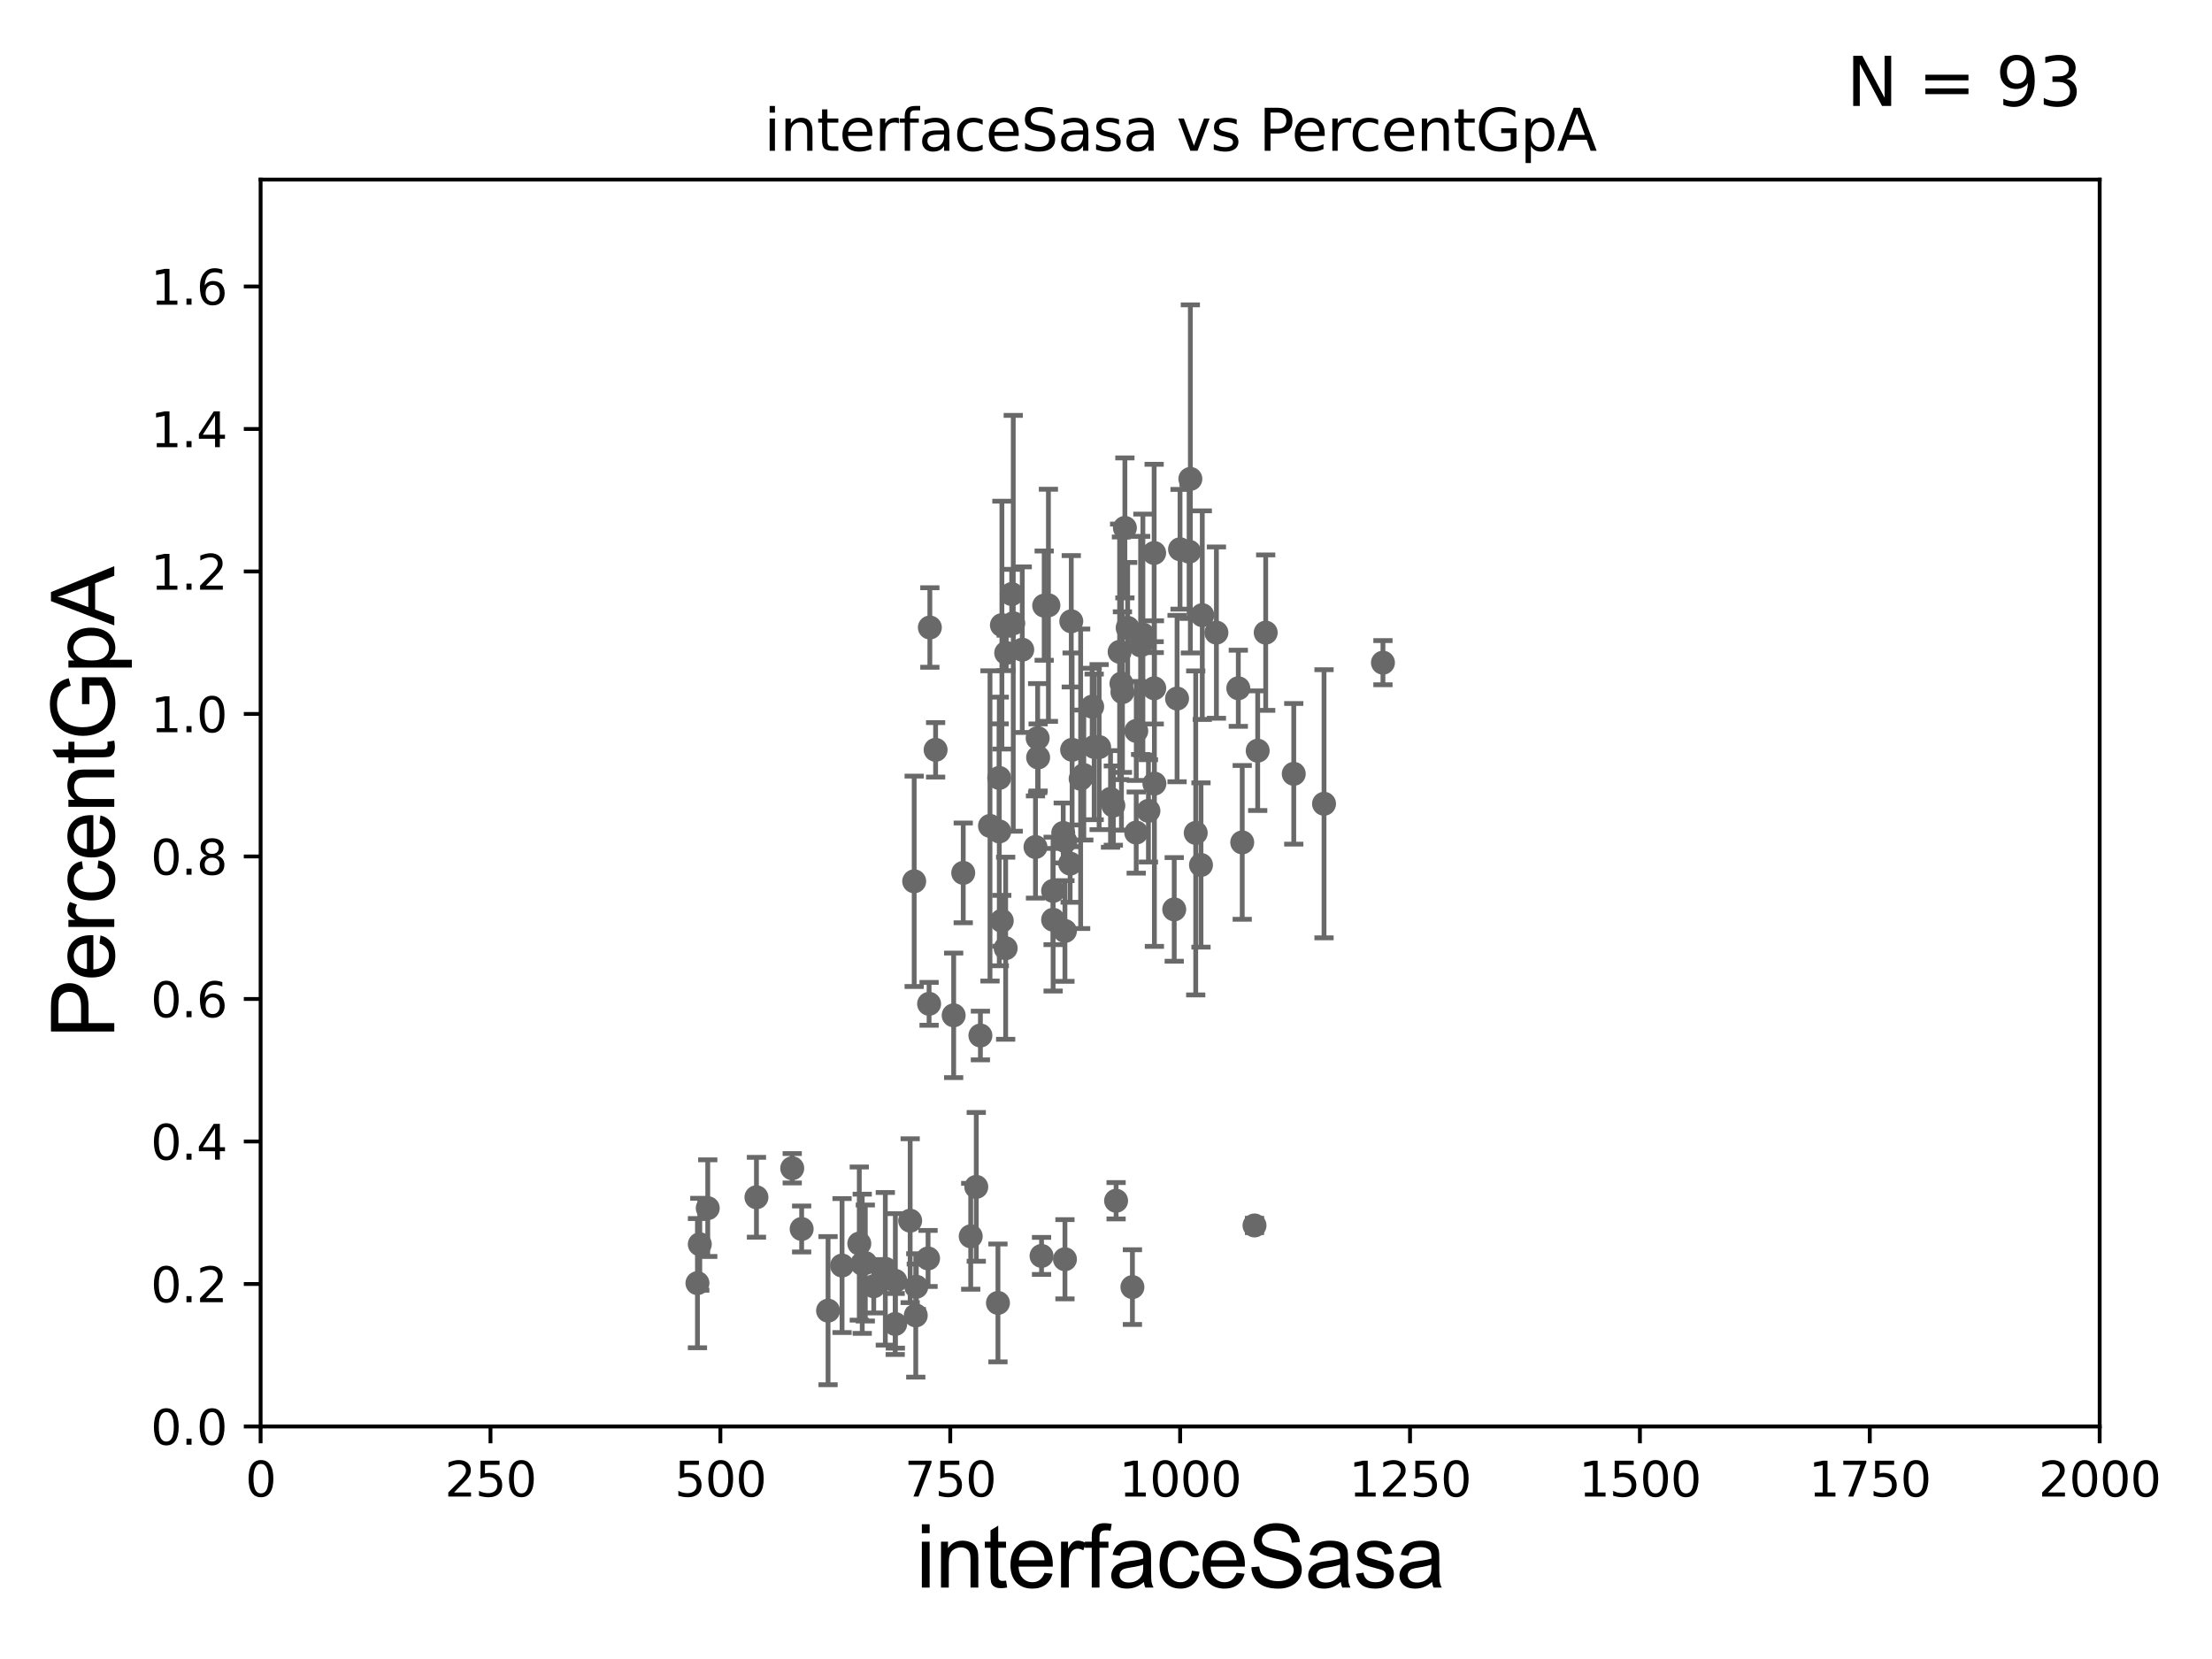 <?xml version="1.0" encoding="utf-8" standalone="no"?>
<!DOCTYPE svg PUBLIC "-//W3C//DTD SVG 1.1//EN"
  "http://www.w3.org/Graphics/SVG/1.1/DTD/svg11.dtd">
<svg xmlns:xlink="http://www.w3.org/1999/xlink" width="460.8pt" height="345.6pt" viewBox="0 0 460.8 345.6" xmlns="http://www.w3.org/2000/svg" version="1.1">
 <defs>
  <style type="text/css">*{stroke-linejoin: round; stroke-linecap: butt}</style>
 </defs>
 <g id="figure_1">
  <g id="patch_1">
   <path d="M 0 345.6 
L 460.8 345.6 
L 460.8 0 
L 0 0 
z
" style="fill: #ffffff"/>
  </g>
  <g id="axes_1">
   <g id="patch_2">
    <path d="M 54.29 297.16 
L 437.4 297.16 
L 437.4 37.411 
L 54.29 37.411 
z
" style="fill: #ffffff"/>
   </g>
   <g id="PathCollection_1">
    <defs>
     <path id="m2fde7ccb20" d="M 0 1.118 
C 0.297 1.118 0.581 1 0.791 0.791 
C 1 0.581 1.118 0.297 1.118 0 
C 1.118 -0.297 1 -0.581 0.791 -0.791 
C 0.581 -1 0.297 -1.118 0 -1.118 
C -0.297 -1.118 -0.581 -1 -0.791 -0.791 
C -1 -0.581 -1.118 -0.297 -1.118 0 
C -1.118 0.297 -1 0.581 -0.791 0.791 
C -0.581 1 -0.297 1.118 0 1.118 
z
" style="stroke: #696969"/>
    </defs>
    <g clip-path="url(#p708c6e6d98)">
     <use xlink:href="#m2fde7ccb20" x="257.961" y="143.379" style="fill: #696969; stroke: #696969"/>
     <use xlink:href="#m2fde7ccb20" x="232.503" y="250.135" style="fill: #696969; stroke: #696969"/>
     <use xlink:href="#m2fde7ccb20" x="200.659" y="181.837" style="fill: #696969; stroke: #696969"/>
     <use xlink:href="#m2fde7ccb20" x="221.849" y="262.321" style="fill: #696969; stroke: #696969"/>
     <use xlink:href="#m2fde7ccb20" x="219.384" y="191.598" style="fill: #696969; stroke: #696969"/>
     <use xlink:href="#m2fde7ccb20" x="221.845" y="193.938" style="fill: #696969; stroke: #696969"/>
     <use xlink:href="#m2fde7ccb20" x="193.706" y="130.72" style="fill: #696969; stroke: #696969"/>
     <use xlink:href="#m2fde7ccb20" x="175.416" y="263.636" style="fill: #696969; stroke: #696969"/>
     <use xlink:href="#m2fde7ccb20" x="190.443" y="183.593" style="fill: #696969; stroke: #696969"/>
     <use xlink:href="#m2fde7ccb20" x="222.929" y="179.908" style="fill: #696969; stroke: #696969"/>
     <use xlink:href="#m2fde7ccb20" x="223.341" y="156.194" style="fill: #696969; stroke: #696969"/>
     <use xlink:href="#m2fde7ccb20" x="249.092" y="173.512" style="fill: #696969; stroke: #696969"/>
     <use xlink:href="#m2fde7ccb20" x="258.779" y="175.487" style="fill: #696969; stroke: #696969"/>
     <use xlink:href="#m2fde7ccb20" x="203.375" y="247.249" style="fill: #696969; stroke: #696969"/>
     <use xlink:href="#m2fde7ccb20" x="208.683" y="191.818" style="fill: #696969; stroke: #696969"/>
     <use xlink:href="#m2fde7ccb20" x="206.235" y="172.053" style="fill: #696969; stroke: #696969"/>
     <use xlink:href="#m2fde7ccb20" x="261.338" y="255.285" style="fill: #696969; stroke: #696969"/>
     <use xlink:href="#m2fde7ccb20" x="209.497" y="197.533" style="fill: #696969; stroke: #696969"/>
     <use xlink:href="#m2fde7ccb20" x="209.61" y="136.023" style="fill: #696969; stroke: #696969"/>
     <use xlink:href="#m2fde7ccb20" x="211.08" y="129.845" style="fill: #696969; stroke: #696969"/>
     <use xlink:href="#m2fde7ccb20" x="235.903" y="268.127" style="fill: #696969; stroke: #696969"/>
     <use xlink:href="#m2fde7ccb20" x="145.78" y="259.199" style="fill: #696969; stroke: #696969"/>
     <use xlink:href="#m2fde7ccb20" x="207.892" y="271.421" style="fill: #696969; stroke: #696969"/>
     <use xlink:href="#m2fde7ccb20" x="193.332" y="262.158" style="fill: #696969; stroke: #696969"/>
     <use xlink:href="#m2fde7ccb20" x="179.619" y="263.261" style="fill: #696969; stroke: #696969"/>
     <use xlink:href="#m2fde7ccb20" x="172.501" y="273.033" style="fill: #696969; stroke: #696969"/>
     <use xlink:href="#m2fde7ccb20" x="184.429" y="264.317" style="fill: #696969; stroke: #696969"/>
     <use xlink:href="#m2fde7ccb20" x="180.258" y="263.108" style="fill: #696969; stroke: #696969"/>
     <use xlink:href="#m2fde7ccb20" x="166.999" y="256.02" style="fill: #696969; stroke: #696969"/>
     <use xlink:href="#m2fde7ccb20" x="157.582" y="249.414" style="fill: #696969; stroke: #696969"/>
     <use xlink:href="#m2fde7ccb20" x="186.52" y="266.829" style="fill: #696969; stroke: #696969"/>
     <use xlink:href="#m2fde7ccb20" x="165.036" y="243.366" style="fill: #696969; stroke: #696969"/>
     <use xlink:href="#m2fde7ccb20" x="189.604" y="254.293" style="fill: #696969; stroke: #696969"/>
     <use xlink:href="#m2fde7ccb20" x="217.524" y="126.165" style="fill: #696969; stroke: #696969"/>
     <use xlink:href="#m2fde7ccb20" x="179.006" y="259.058" style="fill: #696969; stroke: #696969"/>
     <use xlink:href="#m2fde7ccb20" x="216.972" y="261.63" style="fill: #696969; stroke: #696969"/>
     <use xlink:href="#m2fde7ccb20" x="202.218" y="257.542" style="fill: #696969; stroke: #696969"/>
     <use xlink:href="#m2fde7ccb20" x="212.953" y="135.341" style="fill: #696969; stroke: #696969"/>
     <use xlink:href="#m2fde7ccb20" x="231.342" y="166.435" style="fill: #696969; stroke: #696969"/>
     <use xlink:href="#m2fde7ccb20" x="182.017" y="267.951" style="fill: #696969; stroke: #696969"/>
     <use xlink:href="#m2fde7ccb20" x="193.547" y="209.115" style="fill: #696969; stroke: #696969"/>
     <use xlink:href="#m2fde7ccb20" x="190.882" y="268.053" style="fill: #696969; stroke: #696969"/>
     <use xlink:href="#m2fde7ccb20" x="190.771" y="274.025" style="fill: #696969; stroke: #696969"/>
     <use xlink:href="#m2fde7ccb20" x="216.261" y="157.789" style="fill: #696969; stroke: #696969"/>
     <use xlink:href="#m2fde7ccb20" x="186.486" y="275.812" style="fill: #696969; stroke: #696969"/>
     <use xlink:href="#m2fde7ccb20" x="145.292" y="267.303" style="fill: #696969; stroke: #696969"/>
     <use xlink:href="#m2fde7ccb20" x="208.153" y="162.059" style="fill: #696969; stroke: #696969"/>
     <use xlink:href="#m2fde7ccb20" x="225.774" y="161.454" style="fill: #696969; stroke: #696969"/>
     <use xlink:href="#m2fde7ccb20" x="247.973" y="99.765" style="fill: #696969; stroke: #696969"/>
     <use xlink:href="#m2fde7ccb20" x="236.708" y="152.266" style="fill: #696969; stroke: #696969"/>
     <use xlink:href="#m2fde7ccb20" x="225.119" y="162.23" style="fill: #696969; stroke: #696969"/>
     <use xlink:href="#m2fde7ccb20" x="233.618" y="142.396" style="fill: #696969; stroke: #696969"/>
     <use xlink:href="#m2fde7ccb20" x="228.971" y="155.633" style="fill: #696969; stroke: #696969"/>
     <use xlink:href="#m2fde7ccb20" x="233.239" y="135.793" style="fill: #696969; stroke: #696969"/>
     <use xlink:href="#m2fde7ccb20" x="234.336" y="109.972" style="fill: #696969; stroke: #696969"/>
     <use xlink:href="#m2fde7ccb20" x="263.669" y="131.79" style="fill: #696969; stroke: #696969"/>
     <use xlink:href="#m2fde7ccb20" x="269.514" y="161.202" style="fill: #696969; stroke: #696969"/>
     <use xlink:href="#m2fde7ccb20" x="275.82" y="167.44" style="fill: #696969; stroke: #696969"/>
     <use xlink:href="#m2fde7ccb20" x="240.43" y="115.196" style="fill: #696969; stroke: #696969"/>
     <use xlink:href="#m2fde7ccb20" x="245.205" y="145.526" style="fill: #696969; stroke: #696969"/>
     <use xlink:href="#m2fde7ccb20" x="236.694" y="173.439" style="fill: #696969; stroke: #696969"/>
     <use xlink:href="#m2fde7ccb20" x="253.4" y="131.784" style="fill: #696969; stroke: #696969"/>
     <use xlink:href="#m2fde7ccb20" x="247.716" y="114.931" style="fill: #696969; stroke: #696969"/>
     <use xlink:href="#m2fde7ccb20" x="240.449" y="143.381" style="fill: #696969; stroke: #696969"/>
     <use xlink:href="#m2fde7ccb20" x="250.458" y="128.148" style="fill: #696969; stroke: #696969"/>
     <use xlink:href="#m2fde7ccb20" x="238.085" y="132.192" style="fill: #696969; stroke: #696969"/>
     <use xlink:href="#m2fde7ccb20" x="240.483" y="163.235" style="fill: #696969; stroke: #696969"/>
     <use xlink:href="#m2fde7ccb20" x="244.613" y="189.444" style="fill: #696969; stroke: #696969"/>
     <use xlink:href="#m2fde7ccb20" x="221.489" y="173.521" style="fill: #696969; stroke: #696969"/>
     <use xlink:href="#m2fde7ccb20" x="198.665" y="211.513" style="fill: #696969; stroke: #696969"/>
     <use xlink:href="#m2fde7ccb20" x="208.716" y="130.224" style="fill: #696969; stroke: #696969"/>
     <use xlink:href="#m2fde7ccb20" x="194.905" y="156.205" style="fill: #696969; stroke: #696969"/>
     <use xlink:href="#m2fde7ccb20" x="239.24" y="168.917" style="fill: #696969; stroke: #696969"/>
     <use xlink:href="#m2fde7ccb20" x="231.93" y="167.814" style="fill: #696969; stroke: #696969"/>
     <use xlink:href="#m2fde7ccb20" x="210.76" y="123.755" style="fill: #696969; stroke: #696969"/>
     <use xlink:href="#m2fde7ccb20" x="233.825" y="144.177" style="fill: #696969; stroke: #696969"/>
     <use xlink:href="#m2fde7ccb20" x="219.38" y="185.593" style="fill: #696969; stroke: #696969"/>
     <use xlink:href="#m2fde7ccb20" x="221.939" y="175.238" style="fill: #696969; stroke: #696969"/>
     <use xlink:href="#m2fde7ccb20" x="223.165" y="129.427" style="fill: #696969; stroke: #696969"/>
     <use xlink:href="#m2fde7ccb20" x="216.162" y="153.76" style="fill: #696969; stroke: #696969"/>
     <use xlink:href="#m2fde7ccb20" x="234.913" y="130.79" style="fill: #696969; stroke: #696969"/>
     <use xlink:href="#m2fde7ccb20" x="237.61" y="134.451" style="fill: #696969; stroke: #696969"/>
     <use xlink:href="#m2fde7ccb20" x="215.711" y="176.448" style="fill: #696969; stroke: #696969"/>
     <use xlink:href="#m2fde7ccb20" x="204.237" y="215.715" style="fill: #696969; stroke: #696969"/>
     <use xlink:href="#m2fde7ccb20" x="227.937" y="155.588" style="fill: #696969; stroke: #696969"/>
     <use xlink:href="#m2fde7ccb20" x="262.001" y="156.382" style="fill: #696969; stroke: #696969"/>
     <use xlink:href="#m2fde7ccb20" x="208.168" y="173.206" style="fill: #696969; stroke: #696969"/>
     <use xlink:href="#m2fde7ccb20" x="245.824" y="114.422" style="fill: #696969; stroke: #696969"/>
     <use xlink:href="#m2fde7ccb20" x="250.188" y="180.191" style="fill: #696969; stroke: #696969"/>
     <use xlink:href="#m2fde7ccb20" x="288.094" y="138.048" style="fill: #696969; stroke: #696969"/>
     <use xlink:href="#m2fde7ccb20" x="227.519" y="147.21" style="fill: #696969; stroke: #696969"/>
     <use xlink:href="#m2fde7ccb20" x="218.403" y="126.093" style="fill: #696969; stroke: #696969"/>
     <use xlink:href="#m2fde7ccb20" x="147.437" y="251.681" style="fill: #696969; stroke: #696969"/>
    </g>
   </g>
   <g id="matplotlib.axis_1">
    <g id="xtick_1">
     <g id="line2d_1">
      <defs>
       <path id="m0e3f665d9a" d="M 0 0 
L 0 3.5 
" style="stroke: #000000; stroke-width: 0.8"/>
      </defs>
      <g>
       <use xlink:href="#m0e3f665d9a" x="54.29" y="297.16" style="stroke: #000000; stroke-width: 0.8"/>
      </g>
     </g>
     <g id="text_1">
      <!-- 0 -->
      <g transform="translate(51.109 311.758)scale(0.1 -0.1)">
       <defs>
        <path id="DejaVuSans-30" d="M 2034 4250 
Q 1547 4250 1301 3770 
Q 1056 3291 1056 2328 
Q 1056 1369 1301 889 
Q 1547 409 2034 409 
Q 2525 409 2770 889 
Q 3016 1369 3016 2328 
Q 3016 3291 2770 3770 
Q 2525 4250 2034 4250 
z
M 2034 4750 
Q 2819 4750 3233 4129 
Q 3647 3509 3647 2328 
Q 3647 1150 3233 529 
Q 2819 -91 2034 -91 
Q 1250 -91 836 529 
Q 422 1150 422 2328 
Q 422 3509 836 4129 
Q 1250 4750 2034 4750 
z
" transform="scale(0.016)"/>
       </defs>
       <use xlink:href="#DejaVuSans-30"/>
      </g>
     </g>
    </g>
    <g id="xtick_2">
     <g id="line2d_2">
      <g>
       <use xlink:href="#m0e3f665d9a" x="102.179" y="297.16" style="stroke: #000000; stroke-width: 0.8"/>
      </g>
     </g>
     <g id="text_2">
      <!-- 250 -->
      <g transform="translate(92.635 311.758)scale(0.1 -0.1)">
       <defs>
        <path id="DejaVuSans-32" d="M 1228 531 
L 3431 531 
L 3431 0 
L 469 0 
L 469 531 
Q 828 903 1448 1529 
Q 2069 2156 2228 2338 
Q 2531 2678 2651 2914 
Q 2772 3150 2772 3378 
Q 2772 3750 2511 3984 
Q 2250 4219 1831 4219 
Q 1534 4219 1204 4116 
Q 875 4013 500 3803 
L 500 4441 
Q 881 4594 1212 4672 
Q 1544 4750 1819 4750 
Q 2544 4750 2975 4387 
Q 3406 4025 3406 3419 
Q 3406 3131 3298 2873 
Q 3191 2616 2906 2266 
Q 2828 2175 2409 1742 
Q 1991 1309 1228 531 
z
" transform="scale(0.016)"/>
        <path id="DejaVuSans-35" d="M 691 4666 
L 3169 4666 
L 3169 4134 
L 1269 4134 
L 1269 2991 
Q 1406 3038 1543 3061 
Q 1681 3084 1819 3084 
Q 2600 3084 3056 2656 
Q 3513 2228 3513 1497 
Q 3513 744 3044 326 
Q 2575 -91 1722 -91 
Q 1428 -91 1123 -41 
Q 819 9 494 109 
L 494 744 
Q 775 591 1075 516 
Q 1375 441 1709 441 
Q 2250 441 2565 725 
Q 2881 1009 2881 1497 
Q 2881 1984 2565 2268 
Q 2250 2553 1709 2553 
Q 1456 2553 1204 2497 
Q 953 2441 691 2322 
L 691 4666 
z
" transform="scale(0.016)"/>
       </defs>
       <use xlink:href="#DejaVuSans-32"/>
       <use xlink:href="#DejaVuSans-35" x="63.623"/>
       <use xlink:href="#DejaVuSans-30" x="127.246"/>
      </g>
     </g>
    </g>
    <g id="xtick_3">
     <g id="line2d_3">
      <g>
       <use xlink:href="#m0e3f665d9a" x="150.067" y="297.16" style="stroke: #000000; stroke-width: 0.8"/>
      </g>
     </g>
     <g id="text_3">
      <!-- 500 -->
      <g transform="translate(140.524 311.758)scale(0.1 -0.1)">
       <use xlink:href="#DejaVuSans-35"/>
       <use xlink:href="#DejaVuSans-30" x="63.623"/>
       <use xlink:href="#DejaVuSans-30" x="127.246"/>
      </g>
     </g>
    </g>
    <g id="xtick_4">
     <g id="line2d_4">
      <g>
       <use xlink:href="#m0e3f665d9a" x="197.956" y="297.16" style="stroke: #000000; stroke-width: 0.8"/>
      </g>
     </g>
     <g id="text_4">
      <!-- 750 -->
      <g transform="translate(188.412 311.758)scale(0.1 -0.1)">
       <defs>
        <path id="DejaVuSans-37" d="M 525 4666 
L 3525 4666 
L 3525 4397 
L 1831 0 
L 1172 0 
L 2766 4134 
L 525 4134 
L 525 4666 
z
" transform="scale(0.016)"/>
       </defs>
       <use xlink:href="#DejaVuSans-37"/>
       <use xlink:href="#DejaVuSans-35" x="63.623"/>
       <use xlink:href="#DejaVuSans-30" x="127.246"/>
      </g>
     </g>
    </g>
    <g id="xtick_5">
     <g id="line2d_5">
      <g>
       <use xlink:href="#m0e3f665d9a" x="245.845" y="297.16" style="stroke: #000000; stroke-width: 0.8"/>
      </g>
     </g>
     <g id="text_5">
      <!-- 1000 -->
      <g transform="translate(233.12 311.758)scale(0.1 -0.1)">
       <defs>
        <path id="DejaVuSans-31" d="M 794 531 
L 1825 531 
L 1825 4091 
L 703 3866 
L 703 4441 
L 1819 4666 
L 2450 4666 
L 2450 531 
L 3481 531 
L 3481 0 
L 794 0 
L 794 531 
z
" transform="scale(0.016)"/>
       </defs>
       <use xlink:href="#DejaVuSans-31"/>
       <use xlink:href="#DejaVuSans-30" x="63.623"/>
       <use xlink:href="#DejaVuSans-30" x="127.246"/>
       <use xlink:href="#DejaVuSans-30" x="190.869"/>
      </g>
     </g>
    </g>
    <g id="xtick_6">
     <g id="line2d_6">
      <g>
       <use xlink:href="#m0e3f665d9a" x="293.734" y="297.16" style="stroke: #000000; stroke-width: 0.8"/>
      </g>
     </g>
     <g id="text_6">
      <!-- 1250 -->
      <g transform="translate(281.009 311.758)scale(0.1 -0.1)">
       <use xlink:href="#DejaVuSans-31"/>
       <use xlink:href="#DejaVuSans-32" x="63.623"/>
       <use xlink:href="#DejaVuSans-35" x="127.246"/>
       <use xlink:href="#DejaVuSans-30" x="190.869"/>
      </g>
     </g>
    </g>
    <g id="xtick_7">
     <g id="line2d_7">
      <g>
       <use xlink:href="#m0e3f665d9a" x="341.623" y="297.16" style="stroke: #000000; stroke-width: 0.8"/>
      </g>
     </g>
     <g id="text_7">
      <!-- 1500 -->
      <g transform="translate(328.897 311.758)scale(0.1 -0.1)">
       <use xlink:href="#DejaVuSans-31"/>
       <use xlink:href="#DejaVuSans-35" x="63.623"/>
       <use xlink:href="#DejaVuSans-30" x="127.246"/>
       <use xlink:href="#DejaVuSans-30" x="190.869"/>
      </g>
     </g>
    </g>
    <g id="xtick_8">
     <g id="line2d_8">
      <g>
       <use xlink:href="#m0e3f665d9a" x="389.511" y="297.16" style="stroke: #000000; stroke-width: 0.8"/>
      </g>
     </g>
     <g id="text_8">
      <!-- 1750 -->
      <g transform="translate(376.786 311.758)scale(0.1 -0.1)">
       <use xlink:href="#DejaVuSans-31"/>
       <use xlink:href="#DejaVuSans-37" x="63.623"/>
       <use xlink:href="#DejaVuSans-35" x="127.246"/>
       <use xlink:href="#DejaVuSans-30" x="190.869"/>
      </g>
     </g>
    </g>
    <g id="xtick_9">
     <g id="line2d_9">
      <g>
       <use xlink:href="#m0e3f665d9a" x="437.4" y="297.16" style="stroke: #000000; stroke-width: 0.8"/>
      </g>
     </g>
     <g id="text_9">
      <!-- 2000 -->
      <g transform="translate(424.675 311.758)scale(0.1 -0.1)">
       <use xlink:href="#DejaVuSans-32"/>
       <use xlink:href="#DejaVuSans-30" x="63.623"/>
       <use xlink:href="#DejaVuSans-30" x="127.246"/>
       <use xlink:href="#DejaVuSans-30" x="190.869"/>
      </g>
     </g>
    </g>
    <g id="text_10">
     <!-- interfaceSasa -->
     <g transform="translate(190.816 330.722)scale(0.18 -0.18)">
      <defs>
       <path id="ArialMT-69" d="M 425 3934 
L 425 4581 
L 988 4581 
L 988 3934 
L 425 3934 
z
M 425 0 
L 425 3319 
L 988 3319 
L 988 0 
L 425 0 
z
" transform="scale(0.016)"/>
       <path id="ArialMT-6e" d="M 422 0 
L 422 3319 
L 928 3319 
L 928 2847 
Q 1294 3394 1984 3394 
Q 2284 3394 2536 3286 
Q 2788 3178 2913 3003 
Q 3038 2828 3088 2588 
Q 3119 2431 3119 2041 
L 3119 0 
L 2556 0 
L 2556 2019 
Q 2556 2363 2490 2533 
Q 2425 2703 2258 2804 
Q 2091 2906 1866 2906 
Q 1506 2906 1245 2678 
Q 984 2450 984 1813 
L 984 0 
L 422 0 
z
" transform="scale(0.016)"/>
       <path id="ArialMT-74" d="M 1650 503 
L 1731 6 
Q 1494 -44 1306 -44 
Q 1000 -44 831 53 
Q 663 150 594 308 
Q 525 466 525 972 
L 525 2881 
L 113 2881 
L 113 3319 
L 525 3319 
L 525 4141 
L 1084 4478 
L 1084 3319 
L 1650 3319 
L 1650 2881 
L 1084 2881 
L 1084 941 
Q 1084 700 1114 631 
Q 1144 563 1211 522 
Q 1278 481 1403 481 
Q 1497 481 1650 503 
z
" transform="scale(0.016)"/>
       <path id="ArialMT-65" d="M 2694 1069 
L 3275 997 
Q 3138 488 2766 206 
Q 2394 -75 1816 -75 
Q 1088 -75 661 373 
Q 234 822 234 1631 
Q 234 2469 665 2931 
Q 1097 3394 1784 3394 
Q 2450 3394 2872 2941 
Q 3294 2488 3294 1666 
Q 3294 1616 3291 1516 
L 816 1516 
Q 847 969 1125 678 
Q 1403 388 1819 388 
Q 2128 388 2347 550 
Q 2566 713 2694 1069 
z
M 847 1978 
L 2700 1978 
Q 2663 2397 2488 2606 
Q 2219 2931 1791 2931 
Q 1403 2931 1139 2672 
Q 875 2413 847 1978 
z
" transform="scale(0.016)"/>
       <path id="ArialMT-72" d="M 416 0 
L 416 3319 
L 922 3319 
L 922 2816 
Q 1116 3169 1280 3281 
Q 1444 3394 1641 3394 
Q 1925 3394 2219 3213 
L 2025 2691 
Q 1819 2813 1613 2813 
Q 1428 2813 1281 2702 
Q 1134 2591 1072 2394 
Q 978 2094 978 1738 
L 978 0 
L 416 0 
z
" transform="scale(0.016)"/>
       <path id="ArialMT-66" d="M 556 0 
L 556 2881 
L 59 2881 
L 59 3319 
L 556 3319 
L 556 3672 
Q 556 4006 616 4169 
Q 697 4388 901 4523 
Q 1106 4659 1475 4659 
Q 1713 4659 2000 4603 
L 1916 4113 
Q 1741 4144 1584 4144 
Q 1328 4144 1222 4034 
Q 1116 3925 1116 3625 
L 1116 3319 
L 1763 3319 
L 1763 2881 
L 1116 2881 
L 1116 0 
L 556 0 
z
" transform="scale(0.016)"/>
       <path id="ArialMT-61" d="M 2588 409 
Q 2275 144 1986 34 
Q 1697 -75 1366 -75 
Q 819 -75 525 192 
Q 231 459 231 875 
Q 231 1119 342 1320 
Q 453 1522 633 1644 
Q 813 1766 1038 1828 
Q 1203 1872 1538 1913 
Q 2219 1994 2541 2106 
Q 2544 2222 2544 2253 
Q 2544 2597 2384 2738 
Q 2169 2928 1744 2928 
Q 1347 2928 1158 2789 
Q 969 2650 878 2297 
L 328 2372 
Q 403 2725 575 2942 
Q 747 3159 1072 3276 
Q 1397 3394 1825 3394 
Q 2250 3394 2515 3294 
Q 2781 3194 2906 3042 
Q 3031 2891 3081 2659 
Q 3109 2516 3109 2141 
L 3109 1391 
Q 3109 606 3145 398 
Q 3181 191 3288 0 
L 2700 0 
Q 2613 175 2588 409 
z
M 2541 1666 
Q 2234 1541 1622 1453 
Q 1275 1403 1131 1340 
Q 988 1278 909 1158 
Q 831 1038 831 891 
Q 831 666 1001 516 
Q 1172 366 1500 366 
Q 1825 366 2078 508 
Q 2331 650 2450 897 
Q 2541 1088 2541 1459 
L 2541 1666 
z
" transform="scale(0.016)"/>
       <path id="ArialMT-63" d="M 2588 1216 
L 3141 1144 
Q 3050 572 2676 248 
Q 2303 -75 1759 -75 
Q 1078 -75 664 370 
Q 250 816 250 1647 
Q 250 2184 428 2587 
Q 606 2991 970 3192 
Q 1334 3394 1763 3394 
Q 2303 3394 2647 3120 
Q 2991 2847 3088 2344 
L 2541 2259 
Q 2463 2594 2264 2762 
Q 2066 2931 1784 2931 
Q 1359 2931 1093 2626 
Q 828 2322 828 1663 
Q 828 994 1084 691 
Q 1341 388 1753 388 
Q 2084 388 2306 591 
Q 2528 794 2588 1216 
z
" transform="scale(0.016)"/>
       <path id="ArialMT-53" d="M 288 1472 
L 859 1522 
Q 900 1178 1048 958 
Q 1197 738 1509 602 
Q 1822 466 2213 466 
Q 2559 466 2825 569 
Q 3091 672 3220 851 
Q 3350 1031 3350 1244 
Q 3350 1459 3225 1620 
Q 3100 1781 2813 1891 
Q 2628 1963 1997 2114 
Q 1366 2266 1113 2400 
Q 784 2572 623 2826 
Q 463 3081 463 3397 
Q 463 3744 659 4045 
Q 856 4347 1234 4503 
Q 1613 4659 2075 4659 
Q 2584 4659 2973 4495 
Q 3363 4331 3572 4012 
Q 3781 3694 3797 3291 
L 3216 3247 
Q 3169 3681 2898 3903 
Q 2628 4125 2100 4125 
Q 1550 4125 1298 3923 
Q 1047 3722 1047 3438 
Q 1047 3191 1225 3031 
Q 1400 2872 2139 2705 
Q 2878 2538 3153 2413 
Q 3553 2228 3743 1945 
Q 3934 1663 3934 1294 
Q 3934 928 3725 604 
Q 3516 281 3123 101 
Q 2731 -78 2241 -78 
Q 1619 -78 1198 103 
Q 778 284 539 648 
Q 300 1013 288 1472 
z
" transform="scale(0.016)"/>
       <path id="ArialMT-73" d="M 197 991 
L 753 1078 
Q 800 744 1014 566 
Q 1228 388 1613 388 
Q 2000 388 2187 545 
Q 2375 703 2375 916 
Q 2375 1106 2209 1216 
Q 2094 1291 1634 1406 
Q 1016 1563 777 1677 
Q 538 1791 414 1992 
Q 291 2194 291 2438 
Q 291 2659 392 2848 
Q 494 3038 669 3163 
Q 800 3259 1026 3326 
Q 1253 3394 1513 3394 
Q 1903 3394 2198 3281 
Q 2494 3169 2634 2976 
Q 2775 2784 2828 2463 
L 2278 2388 
Q 2241 2644 2061 2787 
Q 1881 2931 1553 2931 
Q 1166 2931 1000 2803 
Q 834 2675 834 2503 
Q 834 2394 903 2306 
Q 972 2216 1119 2156 
Q 1203 2125 1616 2013 
Q 2213 1853 2448 1751 
Q 2684 1650 2818 1456 
Q 2953 1263 2953 975 
Q 2953 694 2789 445 
Q 2625 197 2315 61 
Q 2006 -75 1616 -75 
Q 969 -75 630 194 
Q 291 463 197 991 
z
" transform="scale(0.016)"/>
      </defs>
      <use xlink:href="#ArialMT-69"/>
      <use xlink:href="#ArialMT-6e" x="22.217"/>
      <use xlink:href="#ArialMT-74" x="77.832"/>
      <use xlink:href="#ArialMT-65" x="105.615"/>
      <use xlink:href="#ArialMT-72" x="161.23"/>
      <use xlink:href="#ArialMT-66" x="194.531"/>
      <use xlink:href="#ArialMT-61" x="222.314"/>
      <use xlink:href="#ArialMT-63" x="277.93"/>
      <use xlink:href="#ArialMT-65" x="327.93"/>
      <use xlink:href="#ArialMT-53" x="383.545"/>
      <use xlink:href="#ArialMT-61" x="450.244"/>
      <use xlink:href="#ArialMT-73" x="505.859"/>
      <use xlink:href="#ArialMT-61" x="555.859"/>
     </g>
    </g>
   </g>
   <g id="matplotlib.axis_2">
    <g id="ytick_1">
     <g id="line2d_10">
      <defs>
       <path id="ma8380193c2" d="M 0 0 
L -3.5 0 
" style="stroke: #000000; stroke-width: 0.8"/>
      </defs>
      <g>
       <use xlink:href="#ma8380193c2" x="54.29" y="297.16" style="stroke: #000000; stroke-width: 0.8"/>
      </g>
     </g>
     <g id="text_11">
      <!-- 0.0 -->
      <g transform="translate(31.387 300.959)scale(0.1 -0.1)">
       <defs>
        <path id="DejaVuSans-2e" d="M 684 794 
L 1344 794 
L 1344 0 
L 684 0 
L 684 794 
z
" transform="scale(0.016)"/>
       </defs>
       <use xlink:href="#DejaVuSans-30"/>
       <use xlink:href="#DejaVuSans-2e" x="63.623"/>
       <use xlink:href="#DejaVuSans-30" x="95.41"/>
      </g>
     </g>
    </g>
    <g id="ytick_2">
     <g id="line2d_11">
      <g>
       <use xlink:href="#ma8380193c2" x="54.29" y="267.474" style="stroke: #000000; stroke-width: 0.8"/>
      </g>
     </g>
     <g id="text_12">
      <!-- 0.2 -->
      <g transform="translate(31.387 271.274)scale(0.1 -0.1)">
       <use xlink:href="#DejaVuSans-30"/>
       <use xlink:href="#DejaVuSans-2e" x="63.623"/>
       <use xlink:href="#DejaVuSans-32" x="95.41"/>
      </g>
     </g>
    </g>
    <g id="ytick_3">
     <g id="line2d_12">
      <g>
       <use xlink:href="#ma8380193c2" x="54.29" y="237.789" style="stroke: #000000; stroke-width: 0.8"/>
      </g>
     </g>
     <g id="text_13">
      <!-- 0.4 -->
      <g transform="translate(31.387 241.588)scale(0.1 -0.1)">
       <defs>
        <path id="DejaVuSans-34" d="M 2419 4116 
L 825 1625 
L 2419 1625 
L 2419 4116 
z
M 2253 4666 
L 3047 4666 
L 3047 1625 
L 3713 1625 
L 3713 1100 
L 3047 1100 
L 3047 0 
L 2419 0 
L 2419 1100 
L 313 1100 
L 313 1709 
L 2253 4666 
z
" transform="scale(0.016)"/>
       </defs>
       <use xlink:href="#DejaVuSans-30"/>
       <use xlink:href="#DejaVuSans-2e" x="63.623"/>
       <use xlink:href="#DejaVuSans-34" x="95.41"/>
      </g>
     </g>
    </g>
    <g id="ytick_4">
     <g id="line2d_13">
      <g>
       <use xlink:href="#ma8380193c2" x="54.29" y="208.103" style="stroke: #000000; stroke-width: 0.8"/>
      </g>
     </g>
     <g id="text_14">
      <!-- 0.6 -->
      <g transform="translate(31.387 211.902)scale(0.1 -0.1)">
       <defs>
        <path id="DejaVuSans-36" d="M 2113 2584 
Q 1688 2584 1439 2293 
Q 1191 2003 1191 1497 
Q 1191 994 1439 701 
Q 1688 409 2113 409 
Q 2538 409 2786 701 
Q 3034 994 3034 1497 
Q 3034 2003 2786 2293 
Q 2538 2584 2113 2584 
z
M 3366 4563 
L 3366 3988 
Q 3128 4100 2886 4159 
Q 2644 4219 2406 4219 
Q 1781 4219 1451 3797 
Q 1122 3375 1075 2522 
Q 1259 2794 1537 2939 
Q 1816 3084 2150 3084 
Q 2853 3084 3261 2657 
Q 3669 2231 3669 1497 
Q 3669 778 3244 343 
Q 2819 -91 2113 -91 
Q 1303 -91 875 529 
Q 447 1150 447 2328 
Q 447 3434 972 4092 
Q 1497 4750 2381 4750 
Q 2619 4750 2861 4703 
Q 3103 4656 3366 4563 
z
" transform="scale(0.016)"/>
       </defs>
       <use xlink:href="#DejaVuSans-30"/>
       <use xlink:href="#DejaVuSans-2e" x="63.623"/>
       <use xlink:href="#DejaVuSans-36" x="95.41"/>
      </g>
     </g>
    </g>
    <g id="ytick_5">
     <g id="line2d_14">
      <g>
       <use xlink:href="#ma8380193c2" x="54.29" y="178.418" style="stroke: #000000; stroke-width: 0.8"/>
      </g>
     </g>
     <g id="text_15">
      <!-- 0.8 -->
      <g transform="translate(31.387 182.217)scale(0.1 -0.1)">
       <defs>
        <path id="DejaVuSans-38" d="M 2034 2216 
Q 1584 2216 1326 1975 
Q 1069 1734 1069 1313 
Q 1069 891 1326 650 
Q 1584 409 2034 409 
Q 2484 409 2743 651 
Q 3003 894 3003 1313 
Q 3003 1734 2745 1975 
Q 2488 2216 2034 2216 
z
M 1403 2484 
Q 997 2584 770 2862 
Q 544 3141 544 3541 
Q 544 4100 942 4425 
Q 1341 4750 2034 4750 
Q 2731 4750 3128 4425 
Q 3525 4100 3525 3541 
Q 3525 3141 3298 2862 
Q 3072 2584 2669 2484 
Q 3125 2378 3379 2068 
Q 3634 1759 3634 1313 
Q 3634 634 3220 271 
Q 2806 -91 2034 -91 
Q 1263 -91 848 271 
Q 434 634 434 1313 
Q 434 1759 690 2068 
Q 947 2378 1403 2484 
z
M 1172 3481 
Q 1172 3119 1398 2916 
Q 1625 2713 2034 2713 
Q 2441 2713 2670 2916 
Q 2900 3119 2900 3481 
Q 2900 3844 2670 4047 
Q 2441 4250 2034 4250 
Q 1625 4250 1398 4047 
Q 1172 3844 1172 3481 
z
" transform="scale(0.016)"/>
       </defs>
       <use xlink:href="#DejaVuSans-30"/>
       <use xlink:href="#DejaVuSans-2e" x="63.623"/>
       <use xlink:href="#DejaVuSans-38" x="95.41"/>
      </g>
     </g>
    </g>
    <g id="ytick_6">
     <g id="line2d_15">
      <g>
       <use xlink:href="#ma8380193c2" x="54.29" y="148.732" style="stroke: #000000; stroke-width: 0.8"/>
      </g>
     </g>
     <g id="text_16">
      <!-- 1.0 -->
      <g transform="translate(31.387 152.531)scale(0.1 -0.1)">
       <use xlink:href="#DejaVuSans-31"/>
       <use xlink:href="#DejaVuSans-2e" x="63.623"/>
       <use xlink:href="#DejaVuSans-30" x="95.41"/>
      </g>
     </g>
    </g>
    <g id="ytick_7">
     <g id="line2d_16">
      <g>
       <use xlink:href="#ma8380193c2" x="54.29" y="119.047" style="stroke: #000000; stroke-width: 0.8"/>
      </g>
     </g>
     <g id="text_17">
      <!-- 1.2 -->
      <g transform="translate(31.387 122.846)scale(0.1 -0.1)">
       <use xlink:href="#DejaVuSans-31"/>
       <use xlink:href="#DejaVuSans-2e" x="63.623"/>
       <use xlink:href="#DejaVuSans-32" x="95.41"/>
      </g>
     </g>
    </g>
    <g id="ytick_8">
     <g id="line2d_17">
      <g>
       <use xlink:href="#ma8380193c2" x="54.29" y="89.361" style="stroke: #000000; stroke-width: 0.8"/>
      </g>
     </g>
     <g id="text_18">
      <!-- 1.4 -->
      <g transform="translate(31.387 93.16)scale(0.1 -0.1)">
       <use xlink:href="#DejaVuSans-31"/>
       <use xlink:href="#DejaVuSans-2e" x="63.623"/>
       <use xlink:href="#DejaVuSans-34" x="95.41"/>
      </g>
     </g>
    </g>
    <g id="ytick_9">
     <g id="line2d_18">
      <g>
       <use xlink:href="#ma8380193c2" x="54.29" y="59.675" style="stroke: #000000; stroke-width: 0.8"/>
      </g>
     </g>
     <g id="text_19">
      <!-- 1.6 -->
      <g transform="translate(31.387 63.475)scale(0.1 -0.1)">
       <use xlink:href="#DejaVuSans-31"/>
       <use xlink:href="#DejaVuSans-2e" x="63.623"/>
       <use xlink:href="#DejaVuSans-36" x="95.41"/>
      </g>
     </g>
    </g>
    <g id="text_20">
     <!-- PercentGpA -->
     <g transform="translate(23.809 216.309)rotate(-90)scale(0.18 -0.18)">
      <defs>
       <path id="ArialMT-50" d="M 494 0 
L 494 4581 
L 2222 4581 
Q 2678 4581 2919 4538 
Q 3256 4481 3484 4323 
Q 3713 4166 3852 3881 
Q 3991 3597 3991 3256 
Q 3991 2672 3619 2267 
Q 3247 1863 2275 1863 
L 1100 1863 
L 1100 0 
L 494 0 
z
M 1100 2403 
L 2284 2403 
Q 2872 2403 3119 2622 
Q 3366 2841 3366 3238 
Q 3366 3525 3220 3729 
Q 3075 3934 2838 4000 
Q 2684 4041 2272 4041 
L 1100 4041 
L 1100 2403 
z
" transform="scale(0.016)"/>
       <path id="ArialMT-47" d="M 2638 1797 
L 2638 2334 
L 4578 2338 
L 4578 638 
Q 4131 281 3656 101 
Q 3181 -78 2681 -78 
Q 2006 -78 1454 211 
Q 903 500 622 1047 
Q 341 1594 341 2269 
Q 341 2938 620 3517 
Q 900 4097 1425 4378 
Q 1950 4659 2634 4659 
Q 3131 4659 3532 4498 
Q 3934 4338 4162 4050 
Q 4391 3763 4509 3300 
L 3963 3150 
Q 3859 3500 3706 3700 
Q 3553 3900 3268 4020 
Q 2984 4141 2638 4141 
Q 2222 4141 1919 4014 
Q 1616 3888 1430 3681 
Q 1244 3475 1141 3228 
Q 966 2803 966 2306 
Q 966 1694 1177 1281 
Q 1388 869 1791 669 
Q 2194 469 2647 469 
Q 3041 469 3416 620 
Q 3791 772 3984 944 
L 3984 1797 
L 2638 1797 
z
" transform="scale(0.016)"/>
       <path id="ArialMT-70" d="M 422 -1272 
L 422 3319 
L 934 3319 
L 934 2888 
Q 1116 3141 1344 3267 
Q 1572 3394 1897 3394 
Q 2322 3394 2647 3175 
Q 2972 2956 3137 2557 
Q 3303 2159 3303 1684 
Q 3303 1175 3120 767 
Q 2938 359 2589 142 
Q 2241 -75 1856 -75 
Q 1575 -75 1351 44 
Q 1128 163 984 344 
L 984 -1272 
L 422 -1272 
z
M 931 1641 
Q 931 1000 1190 694 
Q 1450 388 1819 388 
Q 2194 388 2461 705 
Q 2728 1022 2728 1688 
Q 2728 2322 2467 2637 
Q 2206 2953 1844 2953 
Q 1484 2953 1207 2617 
Q 931 2281 931 1641 
z
" transform="scale(0.016)"/>
       <path id="ArialMT-41" d="M -9 0 
L 1750 4581 
L 2403 4581 
L 4278 0 
L 3588 0 
L 3053 1388 
L 1138 1388 
L 634 0 
L -9 0 
z
M 1313 1881 
L 2866 1881 
L 2388 3150 
Q 2169 3728 2063 4100 
Q 1975 3659 1816 3225 
L 1313 1881 
z
" transform="scale(0.016)"/>
      </defs>
      <use xlink:href="#ArialMT-50"/>
      <use xlink:href="#ArialMT-65" x="66.699"/>
      <use xlink:href="#ArialMT-72" x="122.314"/>
      <use xlink:href="#ArialMT-63" x="155.615"/>
      <use xlink:href="#ArialMT-65" x="205.615"/>
      <use xlink:href="#ArialMT-6e" x="261.23"/>
      <use xlink:href="#ArialMT-74" x="316.846"/>
      <use xlink:href="#ArialMT-47" x="344.629"/>
      <use xlink:href="#ArialMT-70" x="422.412"/>
      <use xlink:href="#ArialMT-41" x="478.027"/>
     </g>
    </g>
   </g>
   <g id="LineCollection_1">
    <path d="M 257.961 151.307 
L 257.961 135.451 
" clip-path="url(#p708c6e6d98)" style="fill: none; stroke: #696969"/>
    <path d="M 232.503 253.922 
L 232.503 246.348 
" clip-path="url(#p708c6e6d98)" style="fill: none; stroke: #696969"/>
    <path d="M 200.659 192.225 
L 200.659 171.449 
" clip-path="url(#p708c6e6d98)" style="fill: none; stroke: #696969"/>
    <path d="M 221.849 270.572 
L 221.849 254.069 
" clip-path="url(#p708c6e6d98)" style="fill: none; stroke: #696969"/>
    <path d="M 219.384 206.45 
L 219.384 176.746 
" clip-path="url(#p708c6e6d98)" style="fill: none; stroke: #696969"/>
    <path d="M 221.845 204.425 
L 221.845 183.452 
" clip-path="url(#p708c6e6d98)" style="fill: none; stroke: #696969"/>
    <path d="M 193.706 139.001 
L 193.706 122.439 
" clip-path="url(#p708c6e6d98)" style="fill: none; stroke: #696969"/>
    <path d="M 175.416 277.588 
L 175.416 249.684 
" clip-path="url(#p708c6e6d98)" style="fill: none; stroke: #696969"/>
    <path d="M 190.443 205.505 
L 190.443 161.681 
" clip-path="url(#p708c6e6d98)" style="fill: none; stroke: #696969"/>
    <path d="M 222.929 187.967 
L 222.929 171.85 
" clip-path="url(#p708c6e6d98)" style="fill: none; stroke: #696969"/>
    <path d="M 223.341 176.368 
L 223.341 136.02 
" clip-path="url(#p708c6e6d98)" style="fill: none; stroke: #696969"/>
    <path d="M 249.092 207.261 
L 249.092 139.763 
" clip-path="url(#p708c6e6d98)" style="fill: none; stroke: #696969"/>
    <path d="M 258.779 191.506 
L 258.779 159.469 
" clip-path="url(#p708c6e6d98)" style="fill: none; stroke: #696969"/>
    <path d="M 203.375 262.744 
L 203.375 231.753 
" clip-path="url(#p708c6e6d98)" style="fill: none; stroke: #696969"/>
    <path d="M 208.683 197.115 
L 208.683 186.521 
" clip-path="url(#p708c6e6d98)" style="fill: none; stroke: #696969"/>
    <path d="M 206.235 204.366 
L 206.235 139.74 
" clip-path="url(#p708c6e6d98)" style="fill: none; stroke: #696969"/>
    <path d="M 261.338 256.776 
L 261.338 253.794 
" clip-path="url(#p708c6e6d98)" style="fill: none; stroke: #696969"/>
    <path d="M 209.497 216.494 
L 209.497 178.571 
" clip-path="url(#p708c6e6d98)" style="fill: none; stroke: #696969"/>
    <path d="M 209.61 139.711 
L 209.61 132.335 
" clip-path="url(#p708c6e6d98)" style="fill: none; stroke: #696969"/>
    <path d="M 211.08 173.156 
L 211.08 86.534 
" clip-path="url(#p708c6e6d98)" style="fill: none; stroke: #696969"/>
    <path d="M 235.903 275.908 
L 235.903 260.346 
" clip-path="url(#p708c6e6d98)" style="fill: none; stroke: #696969"/>
    <path d="M 145.78 268.774 
L 145.78 249.625 
" clip-path="url(#p708c6e6d98)" style="fill: none; stroke: #696969"/>
    <path d="M 207.892 283.697 
L 207.892 259.146 
" clip-path="url(#p708c6e6d98)" style="fill: none; stroke: #696969"/>
    <path d="M 193.332 267.999 
L 193.332 256.318 
" clip-path="url(#p708c6e6d98)" style="fill: none; stroke: #696969"/>
    <path d="M 179.619 277.762 
L 179.619 248.761 
" clip-path="url(#p708c6e6d98)" style="fill: none; stroke: #696969"/>
    <path d="M 172.501 288.462 
L 172.501 257.604 
" clip-path="url(#p708c6e6d98)" style="fill: none; stroke: #696969"/>
    <path d="M 184.429 280.211 
L 184.429 248.423 
" clip-path="url(#p708c6e6d98)" style="fill: none; stroke: #696969"/>
    <path d="M 180.258 275.19 
L 180.258 251.025 
" clip-path="url(#p708c6e6d98)" style="fill: none; stroke: #696969"/>
    <path d="M 166.999 260.805 
L 166.999 251.235 
" clip-path="url(#p708c6e6d98)" style="fill: none; stroke: #696969"/>
    <path d="M 157.582 257.729 
L 157.582 241.098 
" clip-path="url(#p708c6e6d98)" style="fill: none; stroke: #696969"/>
    <path d="M 186.52 280.84 
L 186.52 252.817 
" clip-path="url(#p708c6e6d98)" style="fill: none; stroke: #696969"/>
    <path d="M 165.036 246.426 
L 165.036 240.307 
" clip-path="url(#p708c6e6d98)" style="fill: none; stroke: #696969"/>
    <path d="M 189.604 271.362 
L 189.604 237.224 
" clip-path="url(#p708c6e6d98)" style="fill: none; stroke: #696969"/>
    <path d="M 217.524 137.548 
L 217.524 114.781 
" clip-path="url(#p708c6e6d98)" style="fill: none; stroke: #696969"/>
    <path d="M 179.006 275.011 
L 179.006 243.105 
" clip-path="url(#p708c6e6d98)" style="fill: none; stroke: #696969"/>
    <path d="M 216.972 265.489 
L 216.972 257.771 
" clip-path="url(#p708c6e6d98)" style="fill: none; stroke: #696969"/>
    <path d="M 202.218 268.568 
L 202.218 246.516 
" clip-path="url(#p708c6e6d98)" style="fill: none; stroke: #696969"/>
    <path d="M 212.953 152.589 
L 212.953 118.093 
" clip-path="url(#p708c6e6d98)" style="fill: none; stroke: #696969"/>
    <path d="M 231.342 176.498 
L 231.342 156.372 
" clip-path="url(#p708c6e6d98)" style="fill: none; stroke: #696969"/>
    <path d="M 182.017 273.513 
L 182.017 262.389 
" clip-path="url(#p708c6e6d98)" style="fill: none; stroke: #696969"/>
    <path d="M 193.547 213.579 
L 193.547 204.65 
" clip-path="url(#p708c6e6d98)" style="fill: none; stroke: #696969"/>
    <path d="M 190.882 272.778 
L 190.882 263.328 
" clip-path="url(#p708c6e6d98)" style="fill: none; stroke: #696969"/>
    <path d="M 190.771 286.88 
L 190.771 261.171 
" clip-path="url(#p708c6e6d98)" style="fill: none; stroke: #696969"/>
    <path d="M 216.261 164.774 
L 216.261 150.805 
" clip-path="url(#p708c6e6d98)" style="fill: none; stroke: #696969"/>
    <path d="M 186.486 282.163 
L 186.486 269.461 
" clip-path="url(#p708c6e6d98)" style="fill: none; stroke: #696969"/>
    <path d="M 145.292 280.762 
L 145.292 253.844 
" clip-path="url(#p708c6e6d98)" style="fill: none; stroke: #696969"/>
    <path d="M 208.153 173.326 
L 208.153 150.793 
" clip-path="url(#p708c6e6d98)" style="fill: none; stroke: #696969"/>
    <path d="M 225.774 174.992 
L 225.774 147.916 
" clip-path="url(#p708c6e6d98)" style="fill: none; stroke: #696969"/>
    <path d="M 247.973 136.021 
L 247.973 63.509 
" clip-path="url(#p708c6e6d98)" style="fill: none; stroke: #696969"/>
    <path d="M 236.708 162.575 
L 236.708 141.957 
" clip-path="url(#p708c6e6d98)" style="fill: none; stroke: #696969"/>
    <path d="M 225.119 193.428 
L 225.119 131.032 
" clip-path="url(#p708c6e6d98)" style="fill: none; stroke: #696969"/>
    <path d="M 233.618 172.928 
L 233.618 111.863 
" clip-path="url(#p708c6e6d98)" style="fill: none; stroke: #696969"/>
    <path d="M 228.971 172.826 
L 228.971 138.441 
" clip-path="url(#p708c6e6d98)" style="fill: none; stroke: #696969"/>
    <path d="M 233.239 162.411 
L 233.239 109.175 
" clip-path="url(#p708c6e6d98)" style="fill: none; stroke: #696969"/>
    <path d="M 234.336 124.553 
L 234.336 95.392 
" clip-path="url(#p708c6e6d98)" style="fill: none; stroke: #696969"/>
    <path d="M 263.669 147.978 
L 263.669 115.602 
" clip-path="url(#p708c6e6d98)" style="fill: none; stroke: #696969"/>
    <path d="M 269.514 175.847 
L 269.514 146.557 
" clip-path="url(#p708c6e6d98)" style="fill: none; stroke: #696969"/>
    <path d="M 275.82 195.368 
L 275.82 139.512 
" clip-path="url(#p708c6e6d98)" style="fill: none; stroke: #696969"/>
    <path d="M 240.43 133.675 
L 240.43 96.717 
" clip-path="url(#p708c6e6d98)" style="fill: none; stroke: #696969"/>
    <path d="M 245.205 162.854 
L 245.205 128.198 
" clip-path="url(#p708c6e6d98)" style="fill: none; stroke: #696969"/>
    <path d="M 236.694 181.889 
L 236.694 164.988 
" clip-path="url(#p708c6e6d98)" style="fill: none; stroke: #696969"/>
    <path d="M 253.4 149.626 
L 253.4 113.942 
" clip-path="url(#p708c6e6d98)" style="fill: none; stroke: #696969"/>
    <path d="M 247.716 128.833 
L 247.716 101.029 
" clip-path="url(#p708c6e6d98)" style="fill: none; stroke: #696969"/>
    <path d="M 240.449 150.815 
L 240.449 135.946 
" clip-path="url(#p708c6e6d98)" style="fill: none; stroke: #696969"/>
    <path d="M 250.458 149.875 
L 250.458 106.421 
" clip-path="url(#p708c6e6d98)" style="fill: none; stroke: #696969"/>
    <path d="M 238.085 157.286 
L 238.085 107.097 
" clip-path="url(#p708c6e6d98)" style="fill: none; stroke: #696969"/>
    <path d="M 240.483 197.15 
L 240.483 129.319 
" clip-path="url(#p708c6e6d98)" style="fill: none; stroke: #696969"/>
    <path d="M 244.613 200.241 
L 244.613 178.647 
" clip-path="url(#p708c6e6d98)" style="fill: none; stroke: #696969"/>
    <path d="M 221.489 179.763 
L 221.489 167.279 
" clip-path="url(#p708c6e6d98)" style="fill: none; stroke: #696969"/>
    <path d="M 198.665 224.482 
L 198.665 198.543 
" clip-path="url(#p708c6e6d98)" style="fill: none; stroke: #696969"/>
    <path d="M 208.716 156.04 
L 208.716 104.408 
" clip-path="url(#p708c6e6d98)" style="fill: none; stroke: #696969"/>
    <path d="M 194.905 161.88 
L 194.905 150.531 
" clip-path="url(#p708c6e6d98)" style="fill: none; stroke: #696969"/>
    <path d="M 239.24 179.571 
L 239.24 158.263 
" clip-path="url(#p708c6e6d98)" style="fill: none; stroke: #696969"/>
    <path d="M 231.93 176.065 
L 231.93 159.563 
" clip-path="url(#p708c6e6d98)" style="fill: none; stroke: #696969"/>
    <path d="M 210.76 128.905 
L 210.76 118.605 
" clip-path="url(#p708c6e6d98)" style="fill: none; stroke: #696969"/>
    <path d="M 233.825 160.901 
L 233.825 127.453 
" clip-path="url(#p708c6e6d98)" style="fill: none; stroke: #696969"/>
    <path d="M 219.38 196.786 
L 219.38 174.4 
" clip-path="url(#p708c6e6d98)" style="fill: none; stroke: #696969"/>
    <path d="M 221.939 175.754 
L 221.939 174.721 
" clip-path="url(#p708c6e6d98)" style="fill: none; stroke: #696969"/>
    <path d="M 223.165 143.114 
L 223.165 115.739 
" clip-path="url(#p708c6e6d98)" style="fill: none; stroke: #696969"/>
    <path d="M 216.162 165.116 
L 216.162 142.405 
" clip-path="url(#p708c6e6d98)" style="fill: none; stroke: #696969"/>
    <path d="M 234.913 144.41 
L 234.913 117.171 
" clip-path="url(#p708c6e6d98)" style="fill: none; stroke: #696969"/>
    <path d="M 237.61 157.167 
L 237.61 111.736 
" clip-path="url(#p708c6e6d98)" style="fill: none; stroke: #696969"/>
    <path d="M 215.711 187.094 
L 215.711 165.802 
" clip-path="url(#p708c6e6d98)" style="fill: none; stroke: #696969"/>
    <path d="M 204.237 220.788 
L 204.237 210.643 
" clip-path="url(#p708c6e6d98)" style="fill: none; stroke: #696969"/>
    <path d="M 227.937 170.757 
L 227.937 140.42 
" clip-path="url(#p708c6e6d98)" style="fill: none; stroke: #696969"/>
    <path d="M 262.001 168.844 
L 262.001 143.921 
" clip-path="url(#p708c6e6d98)" style="fill: none; stroke: #696969"/>
    <path d="M 208.168 201.189 
L 208.168 145.223 
" clip-path="url(#p708c6e6d98)" style="fill: none; stroke: #696969"/>
    <path d="M 245.824 126.892 
L 245.824 101.952 
" clip-path="url(#p708c6e6d98)" style="fill: none; stroke: #696969"/>
    <path d="M 250.188 197.301 
L 250.188 163.081 
" clip-path="url(#p708c6e6d98)" style="fill: none; stroke: #696969"/>
    <path d="M 288.094 142.649 
L 288.094 133.446 
" clip-path="url(#p708c6e6d98)" style="fill: none; stroke: #696969"/>
    <path d="M 227.519 155.216 
L 227.519 139.204 
" clip-path="url(#p708c6e6d98)" style="fill: none; stroke: #696969"/>
    <path d="M 218.403 150.271 
L 218.403 101.915 
" clip-path="url(#p708c6e6d98)" style="fill: none; stroke: #696969"/>
    <path d="M 147.437 261.746 
L 147.437 241.617 
" clip-path="url(#p708c6e6d98)" style="fill: none; stroke: #696969"/>
   </g>
   <g id="line2d_19">
    <defs>
     <path id="me6e2c5b4ed" d="M 2 0 
L -2 -0 
" style="stroke: #696969"/>
    </defs>
    <g clip-path="url(#p708c6e6d98)">
     <use xlink:href="#me6e2c5b4ed" x="257.961" y="151.307" style="fill: #696969; stroke: #696969"/>
     <use xlink:href="#me6e2c5b4ed" x="232.503" y="253.922" style="fill: #696969; stroke: #696969"/>
     <use xlink:href="#me6e2c5b4ed" x="200.659" y="192.225" style="fill: #696969; stroke: #696969"/>
     <use xlink:href="#me6e2c5b4ed" x="221.849" y="270.572" style="fill: #696969; stroke: #696969"/>
     <use xlink:href="#me6e2c5b4ed" x="219.384" y="206.45" style="fill: #696969; stroke: #696969"/>
     <use xlink:href="#me6e2c5b4ed" x="221.845" y="204.425" style="fill: #696969; stroke: #696969"/>
     <use xlink:href="#me6e2c5b4ed" x="193.706" y="139.001" style="fill: #696969; stroke: #696969"/>
     <use xlink:href="#me6e2c5b4ed" x="175.416" y="277.588" style="fill: #696969; stroke: #696969"/>
     <use xlink:href="#me6e2c5b4ed" x="190.443" y="205.505" style="fill: #696969; stroke: #696969"/>
     <use xlink:href="#me6e2c5b4ed" x="222.929" y="187.967" style="fill: #696969; stroke: #696969"/>
     <use xlink:href="#me6e2c5b4ed" x="223.341" y="176.368" style="fill: #696969; stroke: #696969"/>
     <use xlink:href="#me6e2c5b4ed" x="249.092" y="207.261" style="fill: #696969; stroke: #696969"/>
     <use xlink:href="#me6e2c5b4ed" x="258.779" y="191.506" style="fill: #696969; stroke: #696969"/>
     <use xlink:href="#me6e2c5b4ed" x="203.375" y="262.744" style="fill: #696969; stroke: #696969"/>
     <use xlink:href="#me6e2c5b4ed" x="208.683" y="197.115" style="fill: #696969; stroke: #696969"/>
     <use xlink:href="#me6e2c5b4ed" x="206.235" y="204.366" style="fill: #696969; stroke: #696969"/>
     <use xlink:href="#me6e2c5b4ed" x="261.338" y="256.776" style="fill: #696969; stroke: #696969"/>
     <use xlink:href="#me6e2c5b4ed" x="209.497" y="216.494" style="fill: #696969; stroke: #696969"/>
     <use xlink:href="#me6e2c5b4ed" x="209.61" y="139.711" style="fill: #696969; stroke: #696969"/>
     <use xlink:href="#me6e2c5b4ed" x="211.08" y="173.156" style="fill: #696969; stroke: #696969"/>
     <use xlink:href="#me6e2c5b4ed" x="235.903" y="275.908" style="fill: #696969; stroke: #696969"/>
     <use xlink:href="#me6e2c5b4ed" x="145.78" y="268.774" style="fill: #696969; stroke: #696969"/>
     <use xlink:href="#me6e2c5b4ed" x="207.892" y="283.697" style="fill: #696969; stroke: #696969"/>
     <use xlink:href="#me6e2c5b4ed" x="193.332" y="267.999" style="fill: #696969; stroke: #696969"/>
     <use xlink:href="#me6e2c5b4ed" x="179.619" y="277.762" style="fill: #696969; stroke: #696969"/>
     <use xlink:href="#me6e2c5b4ed" x="172.501" y="288.462" style="fill: #696969; stroke: #696969"/>
     <use xlink:href="#me6e2c5b4ed" x="184.429" y="280.211" style="fill: #696969; stroke: #696969"/>
     <use xlink:href="#me6e2c5b4ed" x="180.258" y="275.19" style="fill: #696969; stroke: #696969"/>
     <use xlink:href="#me6e2c5b4ed" x="166.999" y="260.805" style="fill: #696969; stroke: #696969"/>
     <use xlink:href="#me6e2c5b4ed" x="157.582" y="257.729" style="fill: #696969; stroke: #696969"/>
     <use xlink:href="#me6e2c5b4ed" x="186.52" y="280.84" style="fill: #696969; stroke: #696969"/>
     <use xlink:href="#me6e2c5b4ed" x="165.036" y="246.426" style="fill: #696969; stroke: #696969"/>
     <use xlink:href="#me6e2c5b4ed" x="189.604" y="271.362" style="fill: #696969; stroke: #696969"/>
     <use xlink:href="#me6e2c5b4ed" x="217.524" y="137.548" style="fill: #696969; stroke: #696969"/>
     <use xlink:href="#me6e2c5b4ed" x="179.006" y="275.011" style="fill: #696969; stroke: #696969"/>
     <use xlink:href="#me6e2c5b4ed" x="216.972" y="265.489" style="fill: #696969; stroke: #696969"/>
     <use xlink:href="#me6e2c5b4ed" x="202.218" y="268.568" style="fill: #696969; stroke: #696969"/>
     <use xlink:href="#me6e2c5b4ed" x="212.953" y="152.589" style="fill: #696969; stroke: #696969"/>
     <use xlink:href="#me6e2c5b4ed" x="231.342" y="176.498" style="fill: #696969; stroke: #696969"/>
     <use xlink:href="#me6e2c5b4ed" x="182.017" y="273.513" style="fill: #696969; stroke: #696969"/>
     <use xlink:href="#me6e2c5b4ed" x="193.547" y="213.579" style="fill: #696969; stroke: #696969"/>
     <use xlink:href="#me6e2c5b4ed" x="190.882" y="272.778" style="fill: #696969; stroke: #696969"/>
     <use xlink:href="#me6e2c5b4ed" x="190.771" y="286.88" style="fill: #696969; stroke: #696969"/>
     <use xlink:href="#me6e2c5b4ed" x="216.261" y="164.774" style="fill: #696969; stroke: #696969"/>
     <use xlink:href="#me6e2c5b4ed" x="186.486" y="282.163" style="fill: #696969; stroke: #696969"/>
     <use xlink:href="#me6e2c5b4ed" x="145.292" y="280.762" style="fill: #696969; stroke: #696969"/>
     <use xlink:href="#me6e2c5b4ed" x="208.153" y="173.326" style="fill: #696969; stroke: #696969"/>
     <use xlink:href="#me6e2c5b4ed" x="225.774" y="174.992" style="fill: #696969; stroke: #696969"/>
     <use xlink:href="#me6e2c5b4ed" x="247.973" y="136.021" style="fill: #696969; stroke: #696969"/>
     <use xlink:href="#me6e2c5b4ed" x="236.708" y="162.575" style="fill: #696969; stroke: #696969"/>
     <use xlink:href="#me6e2c5b4ed" x="225.119" y="193.428" style="fill: #696969; stroke: #696969"/>
     <use xlink:href="#me6e2c5b4ed" x="233.618" y="172.928" style="fill: #696969; stroke: #696969"/>
     <use xlink:href="#me6e2c5b4ed" x="228.971" y="172.826" style="fill: #696969; stroke: #696969"/>
     <use xlink:href="#me6e2c5b4ed" x="233.239" y="162.411" style="fill: #696969; stroke: #696969"/>
     <use xlink:href="#me6e2c5b4ed" x="234.336" y="124.553" style="fill: #696969; stroke: #696969"/>
     <use xlink:href="#me6e2c5b4ed" x="263.669" y="147.978" style="fill: #696969; stroke: #696969"/>
     <use xlink:href="#me6e2c5b4ed" x="269.514" y="175.847" style="fill: #696969; stroke: #696969"/>
     <use xlink:href="#me6e2c5b4ed" x="275.82" y="195.368" style="fill: #696969; stroke: #696969"/>
     <use xlink:href="#me6e2c5b4ed" x="240.43" y="133.675" style="fill: #696969; stroke: #696969"/>
     <use xlink:href="#me6e2c5b4ed" x="245.205" y="162.854" style="fill: #696969; stroke: #696969"/>
     <use xlink:href="#me6e2c5b4ed" x="236.694" y="181.889" style="fill: #696969; stroke: #696969"/>
     <use xlink:href="#me6e2c5b4ed" x="253.4" y="149.626" style="fill: #696969; stroke: #696969"/>
     <use xlink:href="#me6e2c5b4ed" x="247.716" y="128.833" style="fill: #696969; stroke: #696969"/>
     <use xlink:href="#me6e2c5b4ed" x="240.449" y="150.815" style="fill: #696969; stroke: #696969"/>
     <use xlink:href="#me6e2c5b4ed" x="250.458" y="149.875" style="fill: #696969; stroke: #696969"/>
     <use xlink:href="#me6e2c5b4ed" x="238.085" y="157.286" style="fill: #696969; stroke: #696969"/>
     <use xlink:href="#me6e2c5b4ed" x="240.483" y="197.15" style="fill: #696969; stroke: #696969"/>
     <use xlink:href="#me6e2c5b4ed" x="244.613" y="200.241" style="fill: #696969; stroke: #696969"/>
     <use xlink:href="#me6e2c5b4ed" x="221.489" y="179.763" style="fill: #696969; stroke: #696969"/>
     <use xlink:href="#me6e2c5b4ed" x="198.665" y="224.482" style="fill: #696969; stroke: #696969"/>
     <use xlink:href="#me6e2c5b4ed" x="208.716" y="156.04" style="fill: #696969; stroke: #696969"/>
     <use xlink:href="#me6e2c5b4ed" x="194.905" y="161.88" style="fill: #696969; stroke: #696969"/>
     <use xlink:href="#me6e2c5b4ed" x="239.24" y="179.571" style="fill: #696969; stroke: #696969"/>
     <use xlink:href="#me6e2c5b4ed" x="231.93" y="176.065" style="fill: #696969; stroke: #696969"/>
     <use xlink:href="#me6e2c5b4ed" x="210.76" y="128.905" style="fill: #696969; stroke: #696969"/>
     <use xlink:href="#me6e2c5b4ed" x="233.825" y="160.901" style="fill: #696969; stroke: #696969"/>
     <use xlink:href="#me6e2c5b4ed" x="219.38" y="196.786" style="fill: #696969; stroke: #696969"/>
     <use xlink:href="#me6e2c5b4ed" x="221.939" y="175.754" style="fill: #696969; stroke: #696969"/>
     <use xlink:href="#me6e2c5b4ed" x="223.165" y="143.114" style="fill: #696969; stroke: #696969"/>
     <use xlink:href="#me6e2c5b4ed" x="216.162" y="165.116" style="fill: #696969; stroke: #696969"/>
     <use xlink:href="#me6e2c5b4ed" x="234.913" y="144.41" style="fill: #696969; stroke: #696969"/>
     <use xlink:href="#me6e2c5b4ed" x="237.61" y="157.167" style="fill: #696969; stroke: #696969"/>
     <use xlink:href="#me6e2c5b4ed" x="215.711" y="187.094" style="fill: #696969; stroke: #696969"/>
     <use xlink:href="#me6e2c5b4ed" x="204.237" y="220.788" style="fill: #696969; stroke: #696969"/>
     <use xlink:href="#me6e2c5b4ed" x="227.937" y="170.757" style="fill: #696969; stroke: #696969"/>
     <use xlink:href="#me6e2c5b4ed" x="262.001" y="168.844" style="fill: #696969; stroke: #696969"/>
     <use xlink:href="#me6e2c5b4ed" x="208.168" y="201.189" style="fill: #696969; stroke: #696969"/>
     <use xlink:href="#me6e2c5b4ed" x="245.824" y="126.892" style="fill: #696969; stroke: #696969"/>
     <use xlink:href="#me6e2c5b4ed" x="250.188" y="197.301" style="fill: #696969; stroke: #696969"/>
     <use xlink:href="#me6e2c5b4ed" x="288.094" y="142.649" style="fill: #696969; stroke: #696969"/>
     <use xlink:href="#me6e2c5b4ed" x="227.519" y="155.216" style="fill: #696969; stroke: #696969"/>
     <use xlink:href="#me6e2c5b4ed" x="218.403" y="150.271" style="fill: #696969; stroke: #696969"/>
     <use xlink:href="#me6e2c5b4ed" x="147.437" y="261.746" style="fill: #696969; stroke: #696969"/>
    </g>
   </g>
   <g id="line2d_20">
    <g clip-path="url(#p708c6e6d98)">
     <use xlink:href="#me6e2c5b4ed" x="257.961" y="135.451" style="fill: #696969; stroke: #696969"/>
     <use xlink:href="#me6e2c5b4ed" x="232.503" y="246.348" style="fill: #696969; stroke: #696969"/>
     <use xlink:href="#me6e2c5b4ed" x="200.659" y="171.449" style="fill: #696969; stroke: #696969"/>
     <use xlink:href="#me6e2c5b4ed" x="221.849" y="254.069" style="fill: #696969; stroke: #696969"/>
     <use xlink:href="#me6e2c5b4ed" x="219.384" y="176.746" style="fill: #696969; stroke: #696969"/>
     <use xlink:href="#me6e2c5b4ed" x="221.845" y="183.452" style="fill: #696969; stroke: #696969"/>
     <use xlink:href="#me6e2c5b4ed" x="193.706" y="122.439" style="fill: #696969; stroke: #696969"/>
     <use xlink:href="#me6e2c5b4ed" x="175.416" y="249.684" style="fill: #696969; stroke: #696969"/>
     <use xlink:href="#me6e2c5b4ed" x="190.443" y="161.681" style="fill: #696969; stroke: #696969"/>
     <use xlink:href="#me6e2c5b4ed" x="222.929" y="171.85" style="fill: #696969; stroke: #696969"/>
     <use xlink:href="#me6e2c5b4ed" x="223.341" y="136.02" style="fill: #696969; stroke: #696969"/>
     <use xlink:href="#me6e2c5b4ed" x="249.092" y="139.763" style="fill: #696969; stroke: #696969"/>
     <use xlink:href="#me6e2c5b4ed" x="258.779" y="159.469" style="fill: #696969; stroke: #696969"/>
     <use xlink:href="#me6e2c5b4ed" x="203.375" y="231.753" style="fill: #696969; stroke: #696969"/>
     <use xlink:href="#me6e2c5b4ed" x="208.683" y="186.521" style="fill: #696969; stroke: #696969"/>
     <use xlink:href="#me6e2c5b4ed" x="206.235" y="139.74" style="fill: #696969; stroke: #696969"/>
     <use xlink:href="#me6e2c5b4ed" x="261.338" y="253.794" style="fill: #696969; stroke: #696969"/>
     <use xlink:href="#me6e2c5b4ed" x="209.497" y="178.571" style="fill: #696969; stroke: #696969"/>
     <use xlink:href="#me6e2c5b4ed" x="209.61" y="132.335" style="fill: #696969; stroke: #696969"/>
     <use xlink:href="#me6e2c5b4ed" x="211.08" y="86.534" style="fill: #696969; stroke: #696969"/>
     <use xlink:href="#me6e2c5b4ed" x="235.903" y="260.346" style="fill: #696969; stroke: #696969"/>
     <use xlink:href="#me6e2c5b4ed" x="145.78" y="249.625" style="fill: #696969; stroke: #696969"/>
     <use xlink:href="#me6e2c5b4ed" x="207.892" y="259.146" style="fill: #696969; stroke: #696969"/>
     <use xlink:href="#me6e2c5b4ed" x="193.332" y="256.318" style="fill: #696969; stroke: #696969"/>
     <use xlink:href="#me6e2c5b4ed" x="179.619" y="248.761" style="fill: #696969; stroke: #696969"/>
     <use xlink:href="#me6e2c5b4ed" x="172.501" y="257.604" style="fill: #696969; stroke: #696969"/>
     <use xlink:href="#me6e2c5b4ed" x="184.429" y="248.423" style="fill: #696969; stroke: #696969"/>
     <use xlink:href="#me6e2c5b4ed" x="180.258" y="251.025" style="fill: #696969; stroke: #696969"/>
     <use xlink:href="#me6e2c5b4ed" x="166.999" y="251.235" style="fill: #696969; stroke: #696969"/>
     <use xlink:href="#me6e2c5b4ed" x="157.582" y="241.098" style="fill: #696969; stroke: #696969"/>
     <use xlink:href="#me6e2c5b4ed" x="186.52" y="252.817" style="fill: #696969; stroke: #696969"/>
     <use xlink:href="#me6e2c5b4ed" x="165.036" y="240.307" style="fill: #696969; stroke: #696969"/>
     <use xlink:href="#me6e2c5b4ed" x="189.604" y="237.224" style="fill: #696969; stroke: #696969"/>
     <use xlink:href="#me6e2c5b4ed" x="217.524" y="114.781" style="fill: #696969; stroke: #696969"/>
     <use xlink:href="#me6e2c5b4ed" x="179.006" y="243.105" style="fill: #696969; stroke: #696969"/>
     <use xlink:href="#me6e2c5b4ed" x="216.972" y="257.771" style="fill: #696969; stroke: #696969"/>
     <use xlink:href="#me6e2c5b4ed" x="202.218" y="246.516" style="fill: #696969; stroke: #696969"/>
     <use xlink:href="#me6e2c5b4ed" x="212.953" y="118.093" style="fill: #696969; stroke: #696969"/>
     <use xlink:href="#me6e2c5b4ed" x="231.342" y="156.372" style="fill: #696969; stroke: #696969"/>
     <use xlink:href="#me6e2c5b4ed" x="182.017" y="262.389" style="fill: #696969; stroke: #696969"/>
     <use xlink:href="#me6e2c5b4ed" x="193.547" y="204.65" style="fill: #696969; stroke: #696969"/>
     <use xlink:href="#me6e2c5b4ed" x="190.882" y="263.328" style="fill: #696969; stroke: #696969"/>
     <use xlink:href="#me6e2c5b4ed" x="190.771" y="261.171" style="fill: #696969; stroke: #696969"/>
     <use xlink:href="#me6e2c5b4ed" x="216.261" y="150.805" style="fill: #696969; stroke: #696969"/>
     <use xlink:href="#me6e2c5b4ed" x="186.486" y="269.461" style="fill: #696969; stroke: #696969"/>
     <use xlink:href="#me6e2c5b4ed" x="145.292" y="253.844" style="fill: #696969; stroke: #696969"/>
     <use xlink:href="#me6e2c5b4ed" x="208.153" y="150.793" style="fill: #696969; stroke: #696969"/>
     <use xlink:href="#me6e2c5b4ed" x="225.774" y="147.916" style="fill: #696969; stroke: #696969"/>
     <use xlink:href="#me6e2c5b4ed" x="247.973" y="63.509" style="fill: #696969; stroke: #696969"/>
     <use xlink:href="#me6e2c5b4ed" x="236.708" y="141.957" style="fill: #696969; stroke: #696969"/>
     <use xlink:href="#me6e2c5b4ed" x="225.119" y="131.032" style="fill: #696969; stroke: #696969"/>
     <use xlink:href="#me6e2c5b4ed" x="233.618" y="111.863" style="fill: #696969; stroke: #696969"/>
     <use xlink:href="#me6e2c5b4ed" x="228.971" y="138.441" style="fill: #696969; stroke: #696969"/>
     <use xlink:href="#me6e2c5b4ed" x="233.239" y="109.175" style="fill: #696969; stroke: #696969"/>
     <use xlink:href="#me6e2c5b4ed" x="234.336" y="95.392" style="fill: #696969; stroke: #696969"/>
     <use xlink:href="#me6e2c5b4ed" x="263.669" y="115.602" style="fill: #696969; stroke: #696969"/>
     <use xlink:href="#me6e2c5b4ed" x="269.514" y="146.557" style="fill: #696969; stroke: #696969"/>
     <use xlink:href="#me6e2c5b4ed" x="275.82" y="139.512" style="fill: #696969; stroke: #696969"/>
     <use xlink:href="#me6e2c5b4ed" x="240.43" y="96.717" style="fill: #696969; stroke: #696969"/>
     <use xlink:href="#me6e2c5b4ed" x="245.205" y="128.198" style="fill: #696969; stroke: #696969"/>
     <use xlink:href="#me6e2c5b4ed" x="236.694" y="164.988" style="fill: #696969; stroke: #696969"/>
     <use xlink:href="#me6e2c5b4ed" x="253.4" y="113.942" style="fill: #696969; stroke: #696969"/>
     <use xlink:href="#me6e2c5b4ed" x="247.716" y="101.029" style="fill: #696969; stroke: #696969"/>
     <use xlink:href="#me6e2c5b4ed" x="240.449" y="135.946" style="fill: #696969; stroke: #696969"/>
     <use xlink:href="#me6e2c5b4ed" x="250.458" y="106.421" style="fill: #696969; stroke: #696969"/>
     <use xlink:href="#me6e2c5b4ed" x="238.085" y="107.097" style="fill: #696969; stroke: #696969"/>
     <use xlink:href="#me6e2c5b4ed" x="240.483" y="129.319" style="fill: #696969; stroke: #696969"/>
     <use xlink:href="#me6e2c5b4ed" x="244.613" y="178.647" style="fill: #696969; stroke: #696969"/>
     <use xlink:href="#me6e2c5b4ed" x="221.489" y="167.279" style="fill: #696969; stroke: #696969"/>
     <use xlink:href="#me6e2c5b4ed" x="198.665" y="198.543" style="fill: #696969; stroke: #696969"/>
     <use xlink:href="#me6e2c5b4ed" x="208.716" y="104.408" style="fill: #696969; stroke: #696969"/>
     <use xlink:href="#me6e2c5b4ed" x="194.905" y="150.531" style="fill: #696969; stroke: #696969"/>
     <use xlink:href="#me6e2c5b4ed" x="239.24" y="158.263" style="fill: #696969; stroke: #696969"/>
     <use xlink:href="#me6e2c5b4ed" x="231.93" y="159.563" style="fill: #696969; stroke: #696969"/>
     <use xlink:href="#me6e2c5b4ed" x="210.76" y="118.605" style="fill: #696969; stroke: #696969"/>
     <use xlink:href="#me6e2c5b4ed" x="233.825" y="127.453" style="fill: #696969; stroke: #696969"/>
     <use xlink:href="#me6e2c5b4ed" x="219.38" y="174.4" style="fill: #696969; stroke: #696969"/>
     <use xlink:href="#me6e2c5b4ed" x="221.939" y="174.721" style="fill: #696969; stroke: #696969"/>
     <use xlink:href="#me6e2c5b4ed" x="223.165" y="115.739" style="fill: #696969; stroke: #696969"/>
     <use xlink:href="#me6e2c5b4ed" x="216.162" y="142.405" style="fill: #696969; stroke: #696969"/>
     <use xlink:href="#me6e2c5b4ed" x="234.913" y="117.171" style="fill: #696969; stroke: #696969"/>
     <use xlink:href="#me6e2c5b4ed" x="237.61" y="111.736" style="fill: #696969; stroke: #696969"/>
     <use xlink:href="#me6e2c5b4ed" x="215.711" y="165.802" style="fill: #696969; stroke: #696969"/>
     <use xlink:href="#me6e2c5b4ed" x="204.237" y="210.643" style="fill: #696969; stroke: #696969"/>
     <use xlink:href="#me6e2c5b4ed" x="227.937" y="140.42" style="fill: #696969; stroke: #696969"/>
     <use xlink:href="#me6e2c5b4ed" x="262.001" y="143.921" style="fill: #696969; stroke: #696969"/>
     <use xlink:href="#me6e2c5b4ed" x="208.168" y="145.223" style="fill: #696969; stroke: #696969"/>
     <use xlink:href="#me6e2c5b4ed" x="245.824" y="101.952" style="fill: #696969; stroke: #696969"/>
     <use xlink:href="#me6e2c5b4ed" x="250.188" y="163.081" style="fill: #696969; stroke: #696969"/>
     <use xlink:href="#me6e2c5b4ed" x="288.094" y="133.446" style="fill: #696969; stroke: #696969"/>
     <use xlink:href="#me6e2c5b4ed" x="227.519" y="139.204" style="fill: #696969; stroke: #696969"/>
     <use xlink:href="#me6e2c5b4ed" x="218.403" y="101.915" style="fill: #696969; stroke: #696969"/>
     <use xlink:href="#me6e2c5b4ed" x="147.437" y="241.617" style="fill: #696969; stroke: #696969"/>
    </g>
   </g>
   <g id="line2d_21">
    <defs>
     <path id="m24ef9103bc" d="M 0 2 
C 0.53 2 1.039 1.789 1.414 1.414 
C 1.789 1.039 2 0.53 2 0 
C 2 -0.53 1.789 -1.039 1.414 -1.414 
C 1.039 -1.789 0.53 -2 0 -2 
C -0.53 -2 -1.039 -1.789 -1.414 -1.414 
C -1.789 -1.039 -2 -0.53 -2 0 
C -2 0.53 -1.789 1.039 -1.414 1.414 
C -1.039 1.789 -0.53 2 0 2 
z
" style="stroke: #696969"/>
    </defs>
    <g clip-path="url(#p708c6e6d98)">
     <use xlink:href="#m24ef9103bc" x="257.961" y="143.379" style="fill: #696969; stroke: #696969"/>
     <use xlink:href="#m24ef9103bc" x="232.503" y="250.135" style="fill: #696969; stroke: #696969"/>
     <use xlink:href="#m24ef9103bc" x="200.659" y="181.837" style="fill: #696969; stroke: #696969"/>
     <use xlink:href="#m24ef9103bc" x="221.849" y="262.321" style="fill: #696969; stroke: #696969"/>
     <use xlink:href="#m24ef9103bc" x="219.384" y="191.598" style="fill: #696969; stroke: #696969"/>
     <use xlink:href="#m24ef9103bc" x="221.845" y="193.938" style="fill: #696969; stroke: #696969"/>
     <use xlink:href="#m24ef9103bc" x="193.706" y="130.72" style="fill: #696969; stroke: #696969"/>
     <use xlink:href="#m24ef9103bc" x="175.416" y="263.636" style="fill: #696969; stroke: #696969"/>
     <use xlink:href="#m24ef9103bc" x="190.443" y="183.593" style="fill: #696969; stroke: #696969"/>
     <use xlink:href="#m24ef9103bc" x="222.929" y="179.908" style="fill: #696969; stroke: #696969"/>
     <use xlink:href="#m24ef9103bc" x="223.341" y="156.194" style="fill: #696969; stroke: #696969"/>
     <use xlink:href="#m24ef9103bc" x="249.092" y="173.512" style="fill: #696969; stroke: #696969"/>
     <use xlink:href="#m24ef9103bc" x="258.779" y="175.487" style="fill: #696969; stroke: #696969"/>
     <use xlink:href="#m24ef9103bc" x="203.375" y="247.249" style="fill: #696969; stroke: #696969"/>
     <use xlink:href="#m24ef9103bc" x="208.683" y="191.818" style="fill: #696969; stroke: #696969"/>
     <use xlink:href="#m24ef9103bc" x="206.235" y="172.053" style="fill: #696969; stroke: #696969"/>
     <use xlink:href="#m24ef9103bc" x="261.338" y="255.285" style="fill: #696969; stroke: #696969"/>
     <use xlink:href="#m24ef9103bc" x="209.497" y="197.533" style="fill: #696969; stroke: #696969"/>
     <use xlink:href="#m24ef9103bc" x="209.61" y="136.023" style="fill: #696969; stroke: #696969"/>
     <use xlink:href="#m24ef9103bc" x="211.08" y="129.845" style="fill: #696969; stroke: #696969"/>
     <use xlink:href="#m24ef9103bc" x="235.903" y="268.127" style="fill: #696969; stroke: #696969"/>
     <use xlink:href="#m24ef9103bc" x="145.78" y="259.199" style="fill: #696969; stroke: #696969"/>
     <use xlink:href="#m24ef9103bc" x="207.892" y="271.421" style="fill: #696969; stroke: #696969"/>
     <use xlink:href="#m24ef9103bc" x="193.332" y="262.158" style="fill: #696969; stroke: #696969"/>
     <use xlink:href="#m24ef9103bc" x="179.619" y="263.261" style="fill: #696969; stroke: #696969"/>
     <use xlink:href="#m24ef9103bc" x="172.501" y="273.033" style="fill: #696969; stroke: #696969"/>
     <use xlink:href="#m24ef9103bc" x="184.429" y="264.317" style="fill: #696969; stroke: #696969"/>
     <use xlink:href="#m24ef9103bc" x="180.258" y="263.108" style="fill: #696969; stroke: #696969"/>
     <use xlink:href="#m24ef9103bc" x="166.999" y="256.02" style="fill: #696969; stroke: #696969"/>
     <use xlink:href="#m24ef9103bc" x="157.582" y="249.414" style="fill: #696969; stroke: #696969"/>
     <use xlink:href="#m24ef9103bc" x="186.52" y="266.829" style="fill: #696969; stroke: #696969"/>
     <use xlink:href="#m24ef9103bc" x="165.036" y="243.366" style="fill: #696969; stroke: #696969"/>
     <use xlink:href="#m24ef9103bc" x="189.604" y="254.293" style="fill: #696969; stroke: #696969"/>
     <use xlink:href="#m24ef9103bc" x="217.524" y="126.165" style="fill: #696969; stroke: #696969"/>
     <use xlink:href="#m24ef9103bc" x="179.006" y="259.058" style="fill: #696969; stroke: #696969"/>
     <use xlink:href="#m24ef9103bc" x="216.972" y="261.63" style="fill: #696969; stroke: #696969"/>
     <use xlink:href="#m24ef9103bc" x="202.218" y="257.542" style="fill: #696969; stroke: #696969"/>
     <use xlink:href="#m24ef9103bc" x="212.953" y="135.341" style="fill: #696969; stroke: #696969"/>
     <use xlink:href="#m24ef9103bc" x="231.342" y="166.435" style="fill: #696969; stroke: #696969"/>
     <use xlink:href="#m24ef9103bc" x="182.017" y="267.951" style="fill: #696969; stroke: #696969"/>
     <use xlink:href="#m24ef9103bc" x="193.547" y="209.115" style="fill: #696969; stroke: #696969"/>
     <use xlink:href="#m24ef9103bc" x="190.882" y="268.053" style="fill: #696969; stroke: #696969"/>
     <use xlink:href="#m24ef9103bc" x="190.771" y="274.025" style="fill: #696969; stroke: #696969"/>
     <use xlink:href="#m24ef9103bc" x="216.261" y="157.789" style="fill: #696969; stroke: #696969"/>
     <use xlink:href="#m24ef9103bc" x="186.486" y="275.812" style="fill: #696969; stroke: #696969"/>
     <use xlink:href="#m24ef9103bc" x="145.292" y="267.303" style="fill: #696969; stroke: #696969"/>
     <use xlink:href="#m24ef9103bc" x="208.153" y="162.059" style="fill: #696969; stroke: #696969"/>
     <use xlink:href="#m24ef9103bc" x="225.774" y="161.454" style="fill: #696969; stroke: #696969"/>
     <use xlink:href="#m24ef9103bc" x="247.973" y="99.765" style="fill: #696969; stroke: #696969"/>
     <use xlink:href="#m24ef9103bc" x="236.708" y="152.266" style="fill: #696969; stroke: #696969"/>
     <use xlink:href="#m24ef9103bc" x="225.119" y="162.23" style="fill: #696969; stroke: #696969"/>
     <use xlink:href="#m24ef9103bc" x="233.618" y="142.396" style="fill: #696969; stroke: #696969"/>
     <use xlink:href="#m24ef9103bc" x="228.971" y="155.633" style="fill: #696969; stroke: #696969"/>
     <use xlink:href="#m24ef9103bc" x="233.239" y="135.793" style="fill: #696969; stroke: #696969"/>
     <use xlink:href="#m24ef9103bc" x="234.336" y="109.972" style="fill: #696969; stroke: #696969"/>
     <use xlink:href="#m24ef9103bc" x="263.669" y="131.79" style="fill: #696969; stroke: #696969"/>
     <use xlink:href="#m24ef9103bc" x="269.514" y="161.202" style="fill: #696969; stroke: #696969"/>
     <use xlink:href="#m24ef9103bc" x="275.82" y="167.44" style="fill: #696969; stroke: #696969"/>
     <use xlink:href="#m24ef9103bc" x="240.43" y="115.196" style="fill: #696969; stroke: #696969"/>
     <use xlink:href="#m24ef9103bc" x="245.205" y="145.526" style="fill: #696969; stroke: #696969"/>
     <use xlink:href="#m24ef9103bc" x="236.694" y="173.439" style="fill: #696969; stroke: #696969"/>
     <use xlink:href="#m24ef9103bc" x="253.4" y="131.784" style="fill: #696969; stroke: #696969"/>
     <use xlink:href="#m24ef9103bc" x="247.716" y="114.931" style="fill: #696969; stroke: #696969"/>
     <use xlink:href="#m24ef9103bc" x="240.449" y="143.381" style="fill: #696969; stroke: #696969"/>
     <use xlink:href="#m24ef9103bc" x="250.458" y="128.148" style="fill: #696969; stroke: #696969"/>
     <use xlink:href="#m24ef9103bc" x="238.085" y="132.192" style="fill: #696969; stroke: #696969"/>
     <use xlink:href="#m24ef9103bc" x="240.483" y="163.235" style="fill: #696969; stroke: #696969"/>
     <use xlink:href="#m24ef9103bc" x="244.613" y="189.444" style="fill: #696969; stroke: #696969"/>
     <use xlink:href="#m24ef9103bc" x="221.489" y="173.521" style="fill: #696969; stroke: #696969"/>
     <use xlink:href="#m24ef9103bc" x="198.665" y="211.513" style="fill: #696969; stroke: #696969"/>
     <use xlink:href="#m24ef9103bc" x="208.716" y="130.224" style="fill: #696969; stroke: #696969"/>
     <use xlink:href="#m24ef9103bc" x="194.905" y="156.205" style="fill: #696969; stroke: #696969"/>
     <use xlink:href="#m24ef9103bc" x="239.24" y="168.917" style="fill: #696969; stroke: #696969"/>
     <use xlink:href="#m24ef9103bc" x="231.93" y="167.814" style="fill: #696969; stroke: #696969"/>
     <use xlink:href="#m24ef9103bc" x="210.76" y="123.755" style="fill: #696969; stroke: #696969"/>
     <use xlink:href="#m24ef9103bc" x="233.825" y="144.177" style="fill: #696969; stroke: #696969"/>
     <use xlink:href="#m24ef9103bc" x="219.38" y="185.593" style="fill: #696969; stroke: #696969"/>
     <use xlink:href="#m24ef9103bc" x="221.939" y="175.238" style="fill: #696969; stroke: #696969"/>
     <use xlink:href="#m24ef9103bc" x="223.165" y="129.427" style="fill: #696969; stroke: #696969"/>
     <use xlink:href="#m24ef9103bc" x="216.162" y="153.76" style="fill: #696969; stroke: #696969"/>
     <use xlink:href="#m24ef9103bc" x="234.913" y="130.79" style="fill: #696969; stroke: #696969"/>
     <use xlink:href="#m24ef9103bc" x="237.61" y="134.451" style="fill: #696969; stroke: #696969"/>
     <use xlink:href="#m24ef9103bc" x="215.711" y="176.448" style="fill: #696969; stroke: #696969"/>
     <use xlink:href="#m24ef9103bc" x="204.237" y="215.715" style="fill: #696969; stroke: #696969"/>
     <use xlink:href="#m24ef9103bc" x="227.937" y="155.588" style="fill: #696969; stroke: #696969"/>
     <use xlink:href="#m24ef9103bc" x="262.001" y="156.382" style="fill: #696969; stroke: #696969"/>
     <use xlink:href="#m24ef9103bc" x="208.168" y="173.206" style="fill: #696969; stroke: #696969"/>
     <use xlink:href="#m24ef9103bc" x="245.824" y="114.422" style="fill: #696969; stroke: #696969"/>
     <use xlink:href="#m24ef9103bc" x="250.188" y="180.191" style="fill: #696969; stroke: #696969"/>
     <use xlink:href="#m24ef9103bc" x="288.094" y="138.048" style="fill: #696969; stroke: #696969"/>
     <use xlink:href="#m24ef9103bc" x="227.519" y="147.21" style="fill: #696969; stroke: #696969"/>
     <use xlink:href="#m24ef9103bc" x="218.403" y="126.093" style="fill: #696969; stroke: #696969"/>
     <use xlink:href="#m24ef9103bc" x="147.437" y="251.681" style="fill: #696969; stroke: #696969"/>
    </g>
   </g>
   <g id="patch_3">
    <path d="M 54.29 297.16 
L 54.29 37.411 
" style="fill: none; stroke: #000000; stroke-width: 0.8; stroke-linejoin: miter; stroke-linecap: square"/>
   </g>
   <g id="patch_4">
    <path d="M 437.4 297.16 
L 437.4 37.411 
" style="fill: none; stroke: #000000; stroke-width: 0.8; stroke-linejoin: miter; stroke-linecap: square"/>
   </g>
   <g id="patch_5">
    <path d="M 54.29 297.16 
L 437.4 297.16 
" style="fill: none; stroke: #000000; stroke-width: 0.8; stroke-linejoin: miter; stroke-linecap: square"/>
   </g>
   <g id="patch_6">
    <path d="M 54.29 37.411 
L 437.4 37.411 
" style="fill: none; stroke: #000000; stroke-width: 0.8; stroke-linejoin: miter; stroke-linecap: square"/>
   </g>
   <g id="text_21">
    <!-- N = 93 -->
    <g transform="translate(384.65 22.074)scale(0.14 -0.14)">
     <defs>
      <path id="DejaVuSans-4e" d="M 628 4666 
L 1478 4666 
L 3547 763 
L 3547 4666 
L 4159 4666 
L 4159 0 
L 3309 0 
L 1241 3903 
L 1241 0 
L 628 0 
L 628 4666 
z
" transform="scale(0.016)"/>
      <path id="DejaVuSans-20" transform="scale(0.016)"/>
      <path id="DejaVuSans-3d" d="M 678 2906 
L 4684 2906 
L 4684 2381 
L 678 2381 
L 678 2906 
z
M 678 1631 
L 4684 1631 
L 4684 1100 
L 678 1100 
L 678 1631 
z
" transform="scale(0.016)"/>
      <path id="DejaVuSans-39" d="M 703 97 
L 703 672 
Q 941 559 1184 500 
Q 1428 441 1663 441 
Q 2288 441 2617 861 
Q 2947 1281 2994 2138 
Q 2813 1869 2534 1725 
Q 2256 1581 1919 1581 
Q 1219 1581 811 2004 
Q 403 2428 403 3163 
Q 403 3881 828 4315 
Q 1253 4750 1959 4750 
Q 2769 4750 3195 4129 
Q 3622 3509 3622 2328 
Q 3622 1225 3098 567 
Q 2575 -91 1691 -91 
Q 1453 -91 1209 -44 
Q 966 3 703 97 
z
M 1959 2075 
Q 2384 2075 2632 2365 
Q 2881 2656 2881 3163 
Q 2881 3666 2632 3958 
Q 2384 4250 1959 4250 
Q 1534 4250 1286 3958 
Q 1038 3666 1038 3163 
Q 1038 2656 1286 2365 
Q 1534 2075 1959 2075 
z
" transform="scale(0.016)"/>
      <path id="DejaVuSans-33" d="M 2597 2516 
Q 3050 2419 3304 2112 
Q 3559 1806 3559 1356 
Q 3559 666 3084 287 
Q 2609 -91 1734 -91 
Q 1441 -91 1130 -33 
Q 819 25 488 141 
L 488 750 
Q 750 597 1062 519 
Q 1375 441 1716 441 
Q 2309 441 2620 675 
Q 2931 909 2931 1356 
Q 2931 1769 2642 2001 
Q 2353 2234 1838 2234 
L 1294 2234 
L 1294 2753 
L 1863 2753 
Q 2328 2753 2575 2939 
Q 2822 3125 2822 3475 
Q 2822 3834 2567 4026 
Q 2313 4219 1838 4219 
Q 1578 4219 1281 4162 
Q 984 4106 628 3988 
L 628 4550 
Q 988 4650 1302 4700 
Q 1616 4750 1894 4750 
Q 2613 4750 3031 4423 
Q 3450 4097 3450 3541 
Q 3450 3153 3228 2886 
Q 3006 2619 2597 2516 
z
" transform="scale(0.016)"/>
     </defs>
     <use xlink:href="#DejaVuSans-4e"/>
     <use xlink:href="#DejaVuSans-20" x="74.805"/>
     <use xlink:href="#DejaVuSans-3d" x="106.592"/>
     <use xlink:href="#DejaVuSans-20" x="190.381"/>
     <use xlink:href="#DejaVuSans-39" x="222.168"/>
     <use xlink:href="#DejaVuSans-33" x="285.791"/>
    </g>
   </g>
   <g id="text_22">
    <!-- interfaceSasa vs PercentGpA -->
    <g transform="translate(159.174 31.411)scale(0.12 -0.12)">
     <defs>
      <path id="DejaVuSans-69" d="M 603 3500 
L 1178 3500 
L 1178 0 
L 603 0 
L 603 3500 
z
M 603 4863 
L 1178 4863 
L 1178 4134 
L 603 4134 
L 603 4863 
z
" transform="scale(0.016)"/>
      <path id="DejaVuSans-6e" d="M 3513 2113 
L 3513 0 
L 2938 0 
L 2938 2094 
Q 2938 2591 2744 2837 
Q 2550 3084 2163 3084 
Q 1697 3084 1428 2787 
Q 1159 2491 1159 1978 
L 1159 0 
L 581 0 
L 581 3500 
L 1159 3500 
L 1159 2956 
Q 1366 3272 1645 3428 
Q 1925 3584 2291 3584 
Q 2894 3584 3203 3211 
Q 3513 2838 3513 2113 
z
" transform="scale(0.016)"/>
      <path id="DejaVuSans-74" d="M 1172 4494 
L 1172 3500 
L 2356 3500 
L 2356 3053 
L 1172 3053 
L 1172 1153 
Q 1172 725 1289 603 
Q 1406 481 1766 481 
L 2356 481 
L 2356 0 
L 1766 0 
Q 1100 0 847 248 
Q 594 497 594 1153 
L 594 3053 
L 172 3053 
L 172 3500 
L 594 3500 
L 594 4494 
L 1172 4494 
z
" transform="scale(0.016)"/>
      <path id="DejaVuSans-65" d="M 3597 1894 
L 3597 1613 
L 953 1613 
Q 991 1019 1311 708 
Q 1631 397 2203 397 
Q 2534 397 2845 478 
Q 3156 559 3463 722 
L 3463 178 
Q 3153 47 2828 -22 
Q 2503 -91 2169 -91 
Q 1331 -91 842 396 
Q 353 884 353 1716 
Q 353 2575 817 3079 
Q 1281 3584 2069 3584 
Q 2775 3584 3186 3129 
Q 3597 2675 3597 1894 
z
M 3022 2063 
Q 3016 2534 2758 2815 
Q 2500 3097 2075 3097 
Q 1594 3097 1305 2825 
Q 1016 2553 972 2059 
L 3022 2063 
z
" transform="scale(0.016)"/>
      <path id="DejaVuSans-72" d="M 2631 2963 
Q 2534 3019 2420 3045 
Q 2306 3072 2169 3072 
Q 1681 3072 1420 2755 
Q 1159 2438 1159 1844 
L 1159 0 
L 581 0 
L 581 3500 
L 1159 3500 
L 1159 2956 
Q 1341 3275 1631 3429 
Q 1922 3584 2338 3584 
Q 2397 3584 2469 3576 
Q 2541 3569 2628 3553 
L 2631 2963 
z
" transform="scale(0.016)"/>
      <path id="DejaVuSans-66" d="M 2375 4863 
L 2375 4384 
L 1825 4384 
Q 1516 4384 1395 4259 
Q 1275 4134 1275 3809 
L 1275 3500 
L 2222 3500 
L 2222 3053 
L 1275 3053 
L 1275 0 
L 697 0 
L 697 3053 
L 147 3053 
L 147 3500 
L 697 3500 
L 697 3744 
Q 697 4328 969 4595 
Q 1241 4863 1831 4863 
L 2375 4863 
z
" transform="scale(0.016)"/>
      <path id="DejaVuSans-61" d="M 2194 1759 
Q 1497 1759 1228 1600 
Q 959 1441 959 1056 
Q 959 750 1161 570 
Q 1363 391 1709 391 
Q 2188 391 2477 730 
Q 2766 1069 2766 1631 
L 2766 1759 
L 2194 1759 
z
M 3341 1997 
L 3341 0 
L 2766 0 
L 2766 531 
Q 2569 213 2275 61 
Q 1981 -91 1556 -91 
Q 1019 -91 701 211 
Q 384 513 384 1019 
Q 384 1609 779 1909 
Q 1175 2209 1959 2209 
L 2766 2209 
L 2766 2266 
Q 2766 2663 2505 2880 
Q 2244 3097 1772 3097 
Q 1472 3097 1187 3025 
Q 903 2953 641 2809 
L 641 3341 
Q 956 3463 1253 3523 
Q 1550 3584 1831 3584 
Q 2591 3584 2966 3190 
Q 3341 2797 3341 1997 
z
" transform="scale(0.016)"/>
      <path id="DejaVuSans-63" d="M 3122 3366 
L 3122 2828 
Q 2878 2963 2633 3030 
Q 2388 3097 2138 3097 
Q 1578 3097 1268 2742 
Q 959 2388 959 1747 
Q 959 1106 1268 751 
Q 1578 397 2138 397 
Q 2388 397 2633 464 
Q 2878 531 3122 666 
L 3122 134 
Q 2881 22 2623 -34 
Q 2366 -91 2075 -91 
Q 1284 -91 818 406 
Q 353 903 353 1747 
Q 353 2603 823 3093 
Q 1294 3584 2113 3584 
Q 2378 3584 2631 3529 
Q 2884 3475 3122 3366 
z
" transform="scale(0.016)"/>
      <path id="DejaVuSans-53" d="M 3425 4513 
L 3425 3897 
Q 3066 4069 2747 4153 
Q 2428 4238 2131 4238 
Q 1616 4238 1336 4038 
Q 1056 3838 1056 3469 
Q 1056 3159 1242 3001 
Q 1428 2844 1947 2747 
L 2328 2669 
Q 3034 2534 3370 2195 
Q 3706 1856 3706 1288 
Q 3706 609 3251 259 
Q 2797 -91 1919 -91 
Q 1588 -91 1214 -16 
Q 841 59 441 206 
L 441 856 
Q 825 641 1194 531 
Q 1563 422 1919 422 
Q 2459 422 2753 634 
Q 3047 847 3047 1241 
Q 3047 1584 2836 1778 
Q 2625 1972 2144 2069 
L 1759 2144 
Q 1053 2284 737 2584 
Q 422 2884 422 3419 
Q 422 4038 858 4394 
Q 1294 4750 2059 4750 
Q 2388 4750 2728 4690 
Q 3069 4631 3425 4513 
z
" transform="scale(0.016)"/>
      <path id="DejaVuSans-73" d="M 2834 3397 
L 2834 2853 
Q 2591 2978 2328 3040 
Q 2066 3103 1784 3103 
Q 1356 3103 1142 2972 
Q 928 2841 928 2578 
Q 928 2378 1081 2264 
Q 1234 2150 1697 2047 
L 1894 2003 
Q 2506 1872 2764 1633 
Q 3022 1394 3022 966 
Q 3022 478 2636 193 
Q 2250 -91 1575 -91 
Q 1294 -91 989 -36 
Q 684 19 347 128 
L 347 722 
Q 666 556 975 473 
Q 1284 391 1588 391 
Q 1994 391 2212 530 
Q 2431 669 2431 922 
Q 2431 1156 2273 1281 
Q 2116 1406 1581 1522 
L 1381 1569 
Q 847 1681 609 1914 
Q 372 2147 372 2553 
Q 372 3047 722 3315 
Q 1072 3584 1716 3584 
Q 2034 3584 2315 3537 
Q 2597 3491 2834 3397 
z
" transform="scale(0.016)"/>
      <path id="DejaVuSans-76" d="M 191 3500 
L 800 3500 
L 1894 563 
L 2988 3500 
L 3597 3500 
L 2284 0 
L 1503 0 
L 191 3500 
z
" transform="scale(0.016)"/>
      <path id="DejaVuSans-50" d="M 1259 4147 
L 1259 2394 
L 2053 2394 
Q 2494 2394 2734 2622 
Q 2975 2850 2975 3272 
Q 2975 3691 2734 3919 
Q 2494 4147 2053 4147 
L 1259 4147 
z
M 628 4666 
L 2053 4666 
Q 2838 4666 3239 4311 
Q 3641 3956 3641 3272 
Q 3641 2581 3239 2228 
Q 2838 1875 2053 1875 
L 1259 1875 
L 1259 0 
L 628 0 
L 628 4666 
z
" transform="scale(0.016)"/>
      <path id="DejaVuSans-47" d="M 3809 666 
L 3809 1919 
L 2778 1919 
L 2778 2438 
L 4434 2438 
L 4434 434 
Q 4069 175 3628 42 
Q 3188 -91 2688 -91 
Q 1594 -91 976 548 
Q 359 1188 359 2328 
Q 359 3472 976 4111 
Q 1594 4750 2688 4750 
Q 3144 4750 3555 4637 
Q 3966 4525 4313 4306 
L 4313 3634 
Q 3963 3931 3569 4081 
Q 3175 4231 2741 4231 
Q 1884 4231 1454 3753 
Q 1025 3275 1025 2328 
Q 1025 1384 1454 906 
Q 1884 428 2741 428 
Q 3075 428 3337 486 
Q 3600 544 3809 666 
z
" transform="scale(0.016)"/>
      <path id="DejaVuSans-70" d="M 1159 525 
L 1159 -1331 
L 581 -1331 
L 581 3500 
L 1159 3500 
L 1159 2969 
Q 1341 3281 1617 3432 
Q 1894 3584 2278 3584 
Q 2916 3584 3314 3078 
Q 3713 2572 3713 1747 
Q 3713 922 3314 415 
Q 2916 -91 2278 -91 
Q 1894 -91 1617 61 
Q 1341 213 1159 525 
z
M 3116 1747 
Q 3116 2381 2855 2742 
Q 2594 3103 2138 3103 
Q 1681 3103 1420 2742 
Q 1159 2381 1159 1747 
Q 1159 1113 1420 752 
Q 1681 391 2138 391 
Q 2594 391 2855 752 
Q 3116 1113 3116 1747 
z
" transform="scale(0.016)"/>
      <path id="DejaVuSans-41" d="M 2188 4044 
L 1331 1722 
L 3047 1722 
L 2188 4044 
z
M 1831 4666 
L 2547 4666 
L 4325 0 
L 3669 0 
L 3244 1197 
L 1141 1197 
L 716 0 
L 50 0 
L 1831 4666 
z
" transform="scale(0.016)"/>
     </defs>
     <use xlink:href="#DejaVuSans-69"/>
     <use xlink:href="#DejaVuSans-6e" x="27.783"/>
     <use xlink:href="#DejaVuSans-74" x="91.162"/>
     <use xlink:href="#DejaVuSans-65" x="130.371"/>
     <use xlink:href="#DejaVuSans-72" x="191.895"/>
     <use xlink:href="#DejaVuSans-66" x="233.008"/>
     <use xlink:href="#DejaVuSans-61" x="268.213"/>
     <use xlink:href="#DejaVuSans-63" x="329.492"/>
     <use xlink:href="#DejaVuSans-65" x="384.473"/>
     <use xlink:href="#DejaVuSans-53" x="445.996"/>
     <use xlink:href="#DejaVuSans-61" x="509.473"/>
     <use xlink:href="#DejaVuSans-73" x="570.752"/>
     <use xlink:href="#DejaVuSans-61" x="622.852"/>
     <use xlink:href="#DejaVuSans-20" x="684.131"/>
     <use xlink:href="#DejaVuSans-76" x="715.918"/>
     <use xlink:href="#DejaVuSans-73" x="775.098"/>
     <use xlink:href="#DejaVuSans-20" x="827.197"/>
     <use xlink:href="#DejaVuSans-50" x="858.984"/>
     <use xlink:href="#DejaVuSans-65" x="915.662"/>
     <use xlink:href="#DejaVuSans-72" x="977.186"/>
     <use xlink:href="#DejaVuSans-63" x="1016.049"/>
     <use xlink:href="#DejaVuSans-65" x="1071.029"/>
     <use xlink:href="#DejaVuSans-6e" x="1132.553"/>
     <use xlink:href="#DejaVuSans-74" x="1195.932"/>
     <use xlink:href="#DejaVuSans-47" x="1235.141"/>
     <use xlink:href="#DejaVuSans-70" x="1312.631"/>
     <use xlink:href="#DejaVuSans-41" x="1376.107"/>
    </g>
   </g>
  </g>
 </g>
 <defs>
  <clipPath id="p708c6e6d98">
   <rect x="54.29" y="37.411" width="383.11" height="259.749"/>
  </clipPath>
 </defs>
</svg>
